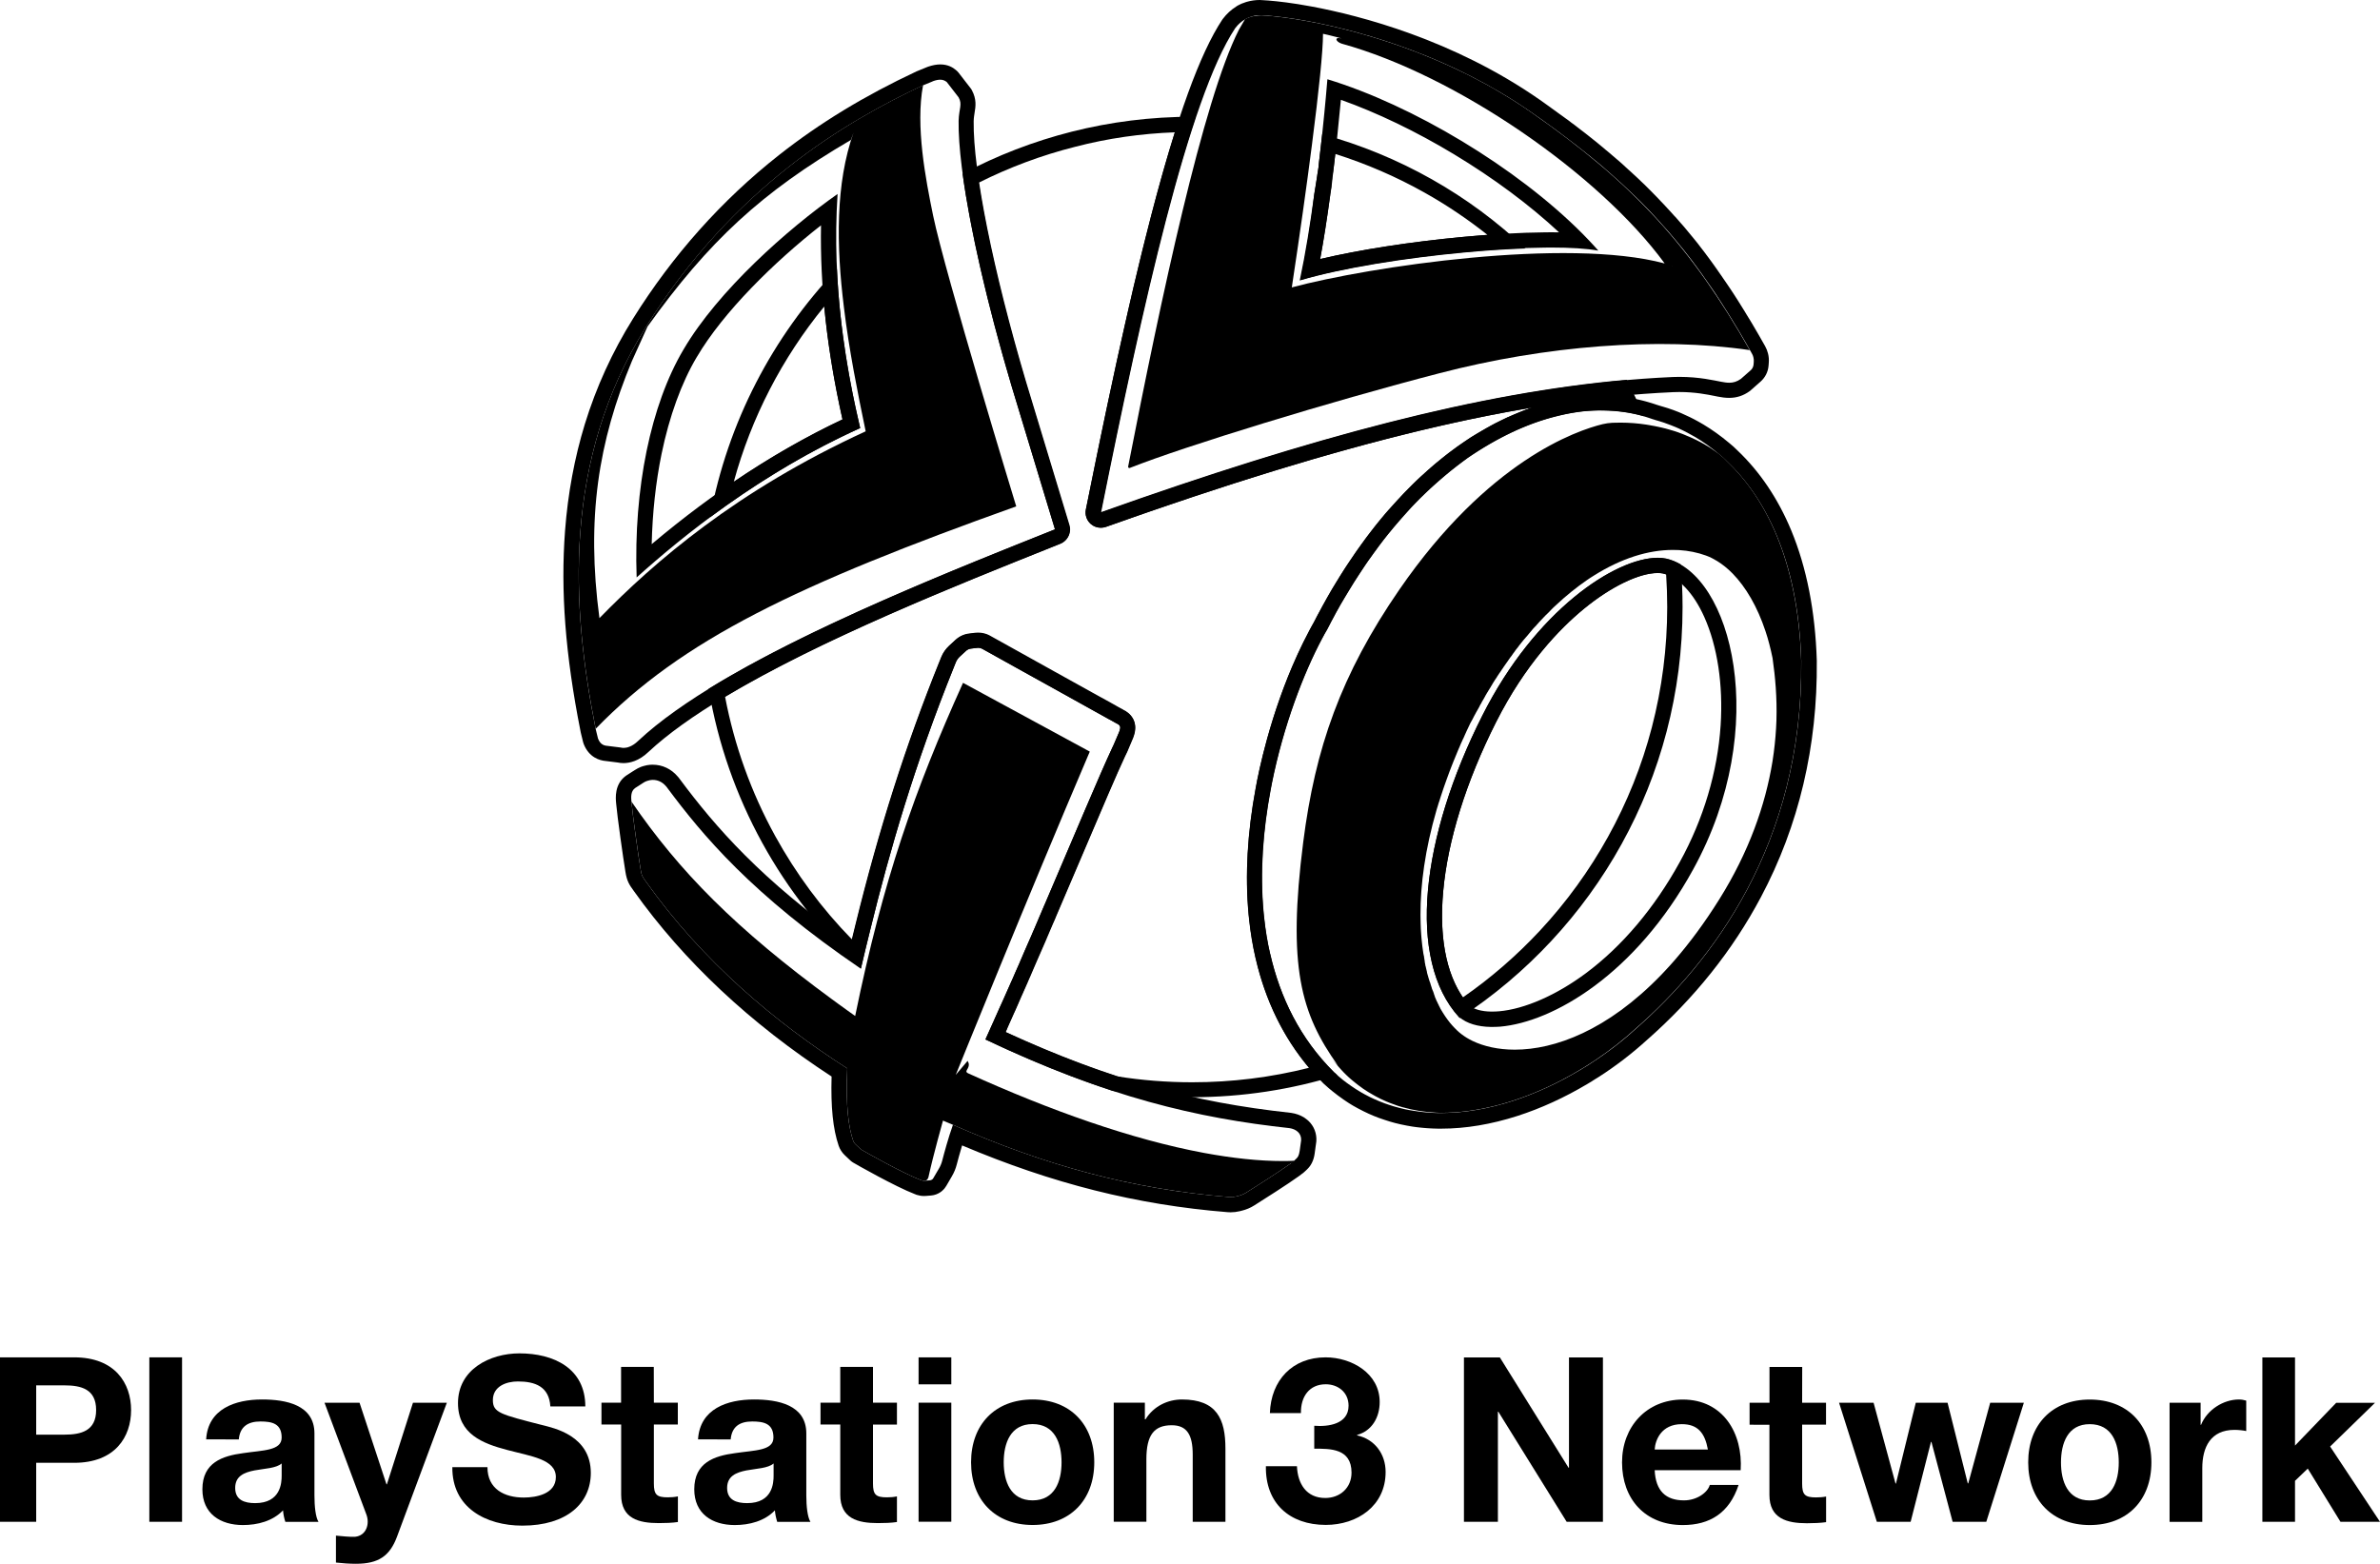 <?xml version="1.0" encoding="utf-8"?>
<!-- Generator: Adobe Illustrator 26.5.0, SVG Export Plug-In . SVG Version: 6.00 Build 0)  -->
<svg version="1.1" xmlns="http://www.w3.org/2000/svg" xmlns:xlink="http://www.w3.org/1999/xlink" x="0px" y="0px"
	 viewBox="0 0 3287.9 2160.4" style="enable-background:new 0 0 3287.9 2160.4;" xml:space="preserve">
<style type="text/css">
	.st0{fill:#FFFFFF;}
	.st1{fill-rule:evenodd;clip-rule:evenodd;}
	.st2{fill-rule:evenodd;clip-rule:evenodd;fill:#FFFFFF;}
</style>
<g id="Layer_1">
</g>
<g id="Layer_2">
	<g>
		<g>
			<path d="M1740.6,21.1c0.9,0,1.6,0,2.1,0c0,0,0,0,0,0c11.3,0.5,27.3,2.1,46.9,5.2c6,1,12.4,2,19,3.3
				c78.2,14.6,198.3,50.1,306.1,125c2.3,1.6,4.5,3.2,6.7,4.7c0.8,0.6,1.6,1.1,2.4,1.7c1.4,1,2.9,2,4.3,3c0.9,0.6,1.8,1.3,2.7,1.9
				c1.3,0.9,2.6,1.8,3.9,2.8c1,0.7,2,1.4,3,2.2c1.2,0.8,2.3,1.7,3.5,2.5c1,0.7,2,1.5,3,2.2c1.1,0.8,2.2,1.6,3.3,2.4
				c1.1,0.8,2.1,1.6,3.2,2.4c1,0.7,2,1.5,3,2.2c1.1,0.9,2.3,1.7,3.4,2.6c0.9,0.7,1.8,1.4,2.8,2.1c1.1,0.9,2.2,1.7,3.4,2.5
				c0.9,0.7,1.8,1.4,2.7,2.1c1.1,0.9,2.2,1.7,3.4,2.6c0.9,0.7,1.8,1.3,2.6,2c1.1,0.9,2.2,1.7,3.4,2.6c0.9,0.7,1.7,1.3,2.6,2
				c1.1,0.9,2.3,1.8,3.4,2.7c0.8,0.6,1.6,1.3,2.4,1.9c1.2,0.9,2.3,1.8,3.5,2.7c0.8,0.6,1.5,1.2,2.3,1.8c1.1,0.9,2.3,1.8,3.4,2.8
				c0.8,0.6,1.5,1.2,2.3,1.8c1.1,0.9,2.3,1.9,3.4,2.8c0.7,0.6,1.5,1.2,2.2,1.8c1.2,1,2.3,1.9,3.5,2.9c0.7,0.6,1.4,1.1,2.1,1.7
				c1.2,1,2.3,1.9,3.5,2.9c0.7,0.6,1.3,1.1,2,1.7c1.2,1,2.3,1.9,3.4,2.9c0.6,0.6,1.3,1.1,1.9,1.7c1.1,1,2.3,2,3.4,3
				c0.6,0.5,1.2,1.1,1.9,1.6c1.1,1,2.3,2,3.4,3c0.6,0.5,1.2,1.1,1.8,1.6c1.2,1,2.3,2,3.4,3.1c0.6,0.5,1.1,1,1.7,1.5
				c1.2,1,2.3,2.1,3.4,3.1c0.6,0.5,1.1,1,1.7,1.5c1.1,1,2.3,2.1,3.4,3.1c0.5,0.5,1.1,1,1.6,1.5c1.1,1.1,2.3,2.1,3.4,3.2
				c0.5,0.5,1.1,1,1.6,1.5c1.1,1.1,2.3,2.1,3.4,3.2c0.5,0.5,1,0.9,1.5,1.4c1.1,1.1,2.3,2.2,3.4,3.3c0.5,0.5,1,0.9,1.5,1.4
				c1.1,1.1,2.2,2.2,3.4,3.3c0.5,0.5,1,0.9,1.4,1.4c1.1,1.1,2.2,2.2,3.4,3.3c0.5,0.5,0.9,0.9,1.4,1.4c1.1,1.1,2.2,2.3,3.3,3.4
				c0.4,0.4,0.9,0.9,1.3,1.3c1.1,1.1,2.2,2.3,3.3,3.4c0.4,0.4,0.9,0.9,1.3,1.3c1.1,1.2,2.2,2.3,3.3,3.5c0.4,0.4,0.8,0.9,1.2,1.3
				c1.1,1.2,2.2,2.4,3.3,3.5c0.4,0.4,0.8,0.8,1.2,1.3c1.1,1.2,2.2,2.4,3.3,3.6c0.4,0.4,0.8,0.8,1.2,1.3c1.1,1.2,2.2,2.4,3.3,3.6
				c0.4,0.4,0.8,0.8,1.1,1.3c1.1,1.2,2.2,2.4,3.3,3.7c0.4,0.4,0.7,0.8,1.1,1.2c1.1,1.2,2.2,2.5,3.3,3.7c0.4,0.4,0.7,0.8,1.1,1.2
				c1.1,1.3,2.2,2.5,3.3,3.8c0.3,0.4,0.7,0.8,1,1.2c1.1,1.3,2.2,2.6,3.3,3.9c0.3,0.4,0.6,0.8,1,1.2c1.1,1.3,2.2,2.6,3.3,3.9
				c0.3,0.4,0.6,0.8,0.9,1.1c1.1,1.3,2.2,2.7,3.3,4c0.3,0.4,0.6,0.7,0.9,1.1c1.1,1.3,2.2,2.7,3.3,4c0.3,0.4,0.6,0.7,0.9,1.1
				c1.1,1.4,2.2,2.7,3.3,4.1c0.3,0.4,0.6,0.7,0.8,1.1c1.1,1.4,2.2,2.8,3.3,4.2c0.3,0.3,0.5,0.7,0.8,1c1.1,1.4,2.2,2.8,3.3,4.3
				c0.3,0.3,0.5,0.7,0.8,1c1.1,1.4,2.2,2.9,3.3,4.4c0.2,0.3,0.5,0.6,0.7,1c1.1,1.5,2.2,2.9,3.3,4.4c0.2,0.3,0.5,0.6,0.7,1
				c1.1,1.5,2.2,3,3.3,4.5c0.2,0.3,0.4,0.6,0.7,0.9c1.1,1.5,2.2,3.1,3.3,4.6c0.2,0.3,0.4,0.6,0.6,0.9c1.1,1.6,2.2,3.1,3.3,4.7
				c0.2,0.3,0.4,0.6,0.6,0.8c1.1,1.6,2.2,3.2,3.3,4.8c0.2,0.3,0.4,0.5,0.6,0.8c1.1,1.6,2.2,3.3,3.4,4.9c0.2,0.2,0.3,0.5,0.5,0.7
				c1.1,1.7,2.3,3.3,3.4,5c0.2,0.2,0.3,0.5,0.5,0.7c1.1,1.7,2.3,3.4,3.4,5.1c0.1,0.2,0.3,0.4,0.4,0.7c1.1,1.7,2.3,3.5,3.4,5.2
				c0.1,0.2,0.3,0.4,0.4,0.6c1.2,1.8,2.3,3.6,3.5,5.4c0.1,0.2,0.2,0.3,0.3,0.5c1.2,1.8,2.3,3.7,3.5,5.5c0.1,0.2,0.2,0.3,0.3,0.5
				c1.2,1.9,2.4,3.8,3.6,5.6c0.1,0.1,0.2,0.3,0.2,0.4c1.2,1.9,2.4,3.9,3.6,5.8c0.1,0.1,0.1,0.2,0.2,0.3c1.2,2,2.4,4,3.6,5.9
				c0,0.1,0.1,0.2,0.1,0.2c1.2,2,2.5,4.1,3.7,6.1c0,0,0.1,0.1,0.1,0.1c1.3,2.1,2.5,4.2,3.8,6.3c0,0,0,0,0,0c6,10.1,12,20.5,18,31.3
				c0.9,1.5,1.5,3.2,1.9,4.9c0.5,2.1,0.7,4.2,0.5,6.3l-0.3,3.8c-0.3,3-1.7,5.8-4,7.8l-13.5,11.9c-5.5,3.9-10.6,5.3-16,5.3
				c-3.6,0-7.3-0.6-11.5-1.4c-9.4-1.7-29.6-6.7-57.6-6.7c-3,0-6.1,0.1-9.2,0.2c-218.1,9.8-464.2,71.4-789.6,187.3
				c57.6-286.8,121.1-572.3,185.3-669.2c4.4-5.8,9.1-9.7,13.7-12.3c0,0,0.1-0.1,0.1-0.1c0.2-0.1,0.3-0.2,0.5-0.2
				c0.4-0.2,0.8-0.5,1.2-0.7c0.3-0.1,0.6-0.3,0.9-0.4c0.2-0.1,0.4-0.2,0.6-0.3c0.3-0.1,0.6-0.3,0.9-0.4c0.2-0.1,0.4-0.2,0.6-0.2
				c0.3-0.1,0.6-0.3,1-0.4c0.4-0.2,0.9-0.3,1.3-0.5c0.1,0,0.3-0.1,0.4-0.1c0.5-0.1,0.9-0.3,1.4-0.4c0,0,0,0,0.1,0
				C1733.6,21.2,1737.9,21.1,1740.6,21.1 M1796.6,386.9L1796.6,386.9c57.8-17.2,145.3-31.1,226.8-38.6c39.5-3.7,77.6-5.9,110.2-6.2
				c3.1,0,6.1-0.1,9.1-0.1c26.9,0,49.5,1.4,65.4,4.3c-4.1-4.6-8.3-9.3-12.7-13.9c-3-3.1-6-6.3-9.1-9.4
				c-91.6-92.2-235.4-177.9-352.5-213.5v0c0,0,0,0,0,0c0,0,0,0.3-0.1,0.7c-0.4,4.9-2.8,34.5-7.2,75.7c-0.6,5.5-1.3,11.2-1.9,17.1
				c-0.9,8-1.9,16.4-2.9,25c0,0.1,0,0.2,0,0.4c0,0.1-0.1,0.4-0.1,0.6c0,0.1-0.1,0.4-0.1,0.6c0,0,0,0.1,0,0.1c0,0,0,0.1,0,0.2
				c0,0.1,0,0.1,0,0.2c0,0,0,0.1,0,0.1c0,0.1,0,0.1,0,0.2c0,0.1,0,0.2,0,0.2c0,0.1,0,0.2,0,0.2v0.1c-0.1,0.1-0.1,0.4-0.1,0.6
				c-0.1,0.1-0.1,0.4-0.1,0.6c-0.1,0.2-0.1,0.4-0.1,0.6v0.1c-0.1,0.1-0.1,0.4-0.1,0.6c-0.1,0.2-0.1,0.5-0.1,0.7
				c-0.1,0.1-0.1,0.4-0.1,0.6c-0.1,0.2-0.1,0.4-0.1,0.6c-0.1,0.1-0.1,0.4-0.1,0.5c0,0,0,0,0,0.1c-0.1,0.2-0.1,0.4-0.1,0.6
				c-0.1,0.1-0.1,0.4-0.1,0.6c0,0.1,0,0.1,0,0.1c-0.1,0.2-0.1,0.4-0.1,0.6c0,0.2,0,0.4-0.1,0.6c0,0.1,0,0.4-0.1,0.6
				c0,0.1,0,0.4-0.1,0.5c0,0.1,0,0.1,0,0.1c0,0.1,0,0.4-0.1,0.6c0,0.2,0,0.3-0.1,0.5c-0.1,1-0.3,2.1-0.4,3.1c0,0,0,0,0,0
				c0,0,0,0,0,0c0,0.1,0,0.3-0.1,0.4c0,0,0,0.1,0,0.1c0,0.2-0.1,0.4-0.1,0.6c0,0.2-0.1,0.4-0.1,0.6c0,0.2-0.1,0.4-0.1,0.8
				c-0.1,0.1-0.1,0.4-0.1,0.5v0.1c-0.1,0.1-0.1,0.4-0.1,0.6c-0.1,0.2-0.1,0.4-0.1,0.6c-0.1,0.2-0.1,0.4-0.1,0.6
				c-0.1,0.2-0.1,0.4-0.1,0.6c-0.1,0.2-0.1,0.4-0.1,0.6c0,0.2,0,0.4-0.1,0.6v0.1c0,0.2,0,0.4-0.1,0.6c0,0.1,0,0.3-0.1,0.5
				c0,0.2,0,0.4-0.1,0.7c0,0.1-0.1,0.4-0.1,0.6c0,0.2-0.1,0.4-0.1,0.6c0,0.2-0.1,0.4-0.1,0.6c0,0.1-0.1,0.4-0.1,0.5
				c0,0.2-0.1,0.4-0.1,0.6c0,0,0,0,0,0.1c-0.1,0.1-0.1,0.4-0.1,0.5c-0.1,0.3-0.1,0.5-0.1,0.7c-0.1,0.2-0.1,0.4-0.1,0.6
				c0,0.1,0,0.3,0,0.5c-0.1,0.1-0.1,0.4-0.1,0.6l-0.1,0.1c0,0.2,0,0.4-0.1,0.6c0,0.2,0,0.4-0.1,0.6c0,0.2,0,0.4-0.1,0.6
				c0,0.2-0.1,0.4-0.1,0.6c0,0.2-0.1,0.4-0.1,0.6v0.1c0,0.3-0.1,0.5-0.1,0.6c-0.1,0.2-0.1,0.4-0.1,0.6c-0.1,0.1-0.1,0.4-0.1,0.5
				c0,0.1,0,0.1,0,0.1c-0.1,0.1-0.1,0.4-0.1,0.6c0,0,0,0-0.1,0c0,0,0,0.1,0,0.1c0,0.2,0,0.3,0,0.5c0,0.2,0,0.4-0.1,0.6
				c0,0.2,0,0.4-0.1,0.6c0,0.2-0.1,0.4-0.1,0.6c0,0.2-0.1,0.4-0.1,0.6c0,0.1-0.1,0.4-0.1,0.5c0,0.3-0.1,0.4-0.1,0.6c0,0,0,0,0,0.1
				C1811.2,307.3,1804.5,349.3,1796.6,386.9 M1740.6,0c-6.3,0-12.1,0.8-17.7,2.4c0,0-0.1,0-0.1,0c-0.6,0.2-1.3,0.4-1.9,0.6
				c-0.2,0.1-0.4,0.1-0.6,0.2c-0.7,0.2-1.4,0.5-2.1,0.8c-0.4,0.2-0.9,0.4-1.4,0.5l-0.1,0l-0.1,0c-0.3,0.1-0.5,0.2-0.8,0.3
				c-0.5,0.2-1,0.4-1.5,0.7c-0.3,0.1-0.7,0.3-1,0.5c0,0-0.1,0-0.1,0c-0.4,0.2-0.8,0.4-1.2,0.6c-0.2,0.1-0.5,0.2-0.7,0.4
				c-1.2,0.5-2.3,1.1-3.3,1.9c-0.1,0.1-0.3,0.2-0.4,0.3c-6.9,4.3-13,9.9-18.3,16.9c-0.3,0.4-0.5,0.7-0.8,1.1
				c-30.7,46.3-62.7,134.5-97.9,269.7c-33.7,129.2-66,285.4-90.5,407c-1.5,7.4,1.1,15.1,6.9,20.1c3.9,3.4,8.8,5.1,13.8,5.1
				c2.4,0,4.8-0.4,7.1-1.2c167.1-59.5,308.7-102.9,432.9-132.8c129.3-31.1,244-48.5,350.5-53.3c2.8-0.1,5.6-0.2,8.4-0.2
				c21.9,0,38.7,3.4,48.7,5.4c1.9,0.4,3.6,0.7,5,1c4.7,0.9,9.9,1.7,15.4,1.7c10.3,0,19.6-3,28.2-9.2c0.6-0.4,1.2-0.9,1.7-1.4
				l13.5-11.9c6.3-5.6,10.3-13.3,11-21.8l0.3-3.8c0.4-4.4,0.1-8.8-1-13.1c-0.9-3.6-2.2-7-4-10.2c-6.1-10.8-12.2-21.5-18.3-31.7
				c0,0,0,0,0,0l0,0c0,0,0,0,0,0c-1.3-2.1-2.5-4.2-3.8-6.3c0,0-0.1-0.1-0.1-0.1c-1.3-2.1-2.5-4.2-3.8-6.2c0,0,0,0,0-0.1l-0.1-0.1
				c-1.3-2.1-2.5-4.1-3.7-6.1l-0.2-0.3c-1.2-2-2.5-4-3.7-5.9l-0.1-0.2l-0.1-0.2c-1.2-1.9-2.4-3.8-3.6-5.7l-0.1-0.2l-0.2-0.3
				c-1.2-1.9-2.4-3.8-3.6-5.6l-0.2-0.4l-0.1-0.1c-1.2-1.9-2.4-3.7-3.6-5.5l-0.4-0.6c-1.2-1.8-2.3-3.5-3.5-5.3l-0.1-0.1l-0.4-0.6
				c-1.1-1.7-2.3-3.4-3.5-5.2l-0.2-0.2l-0.3-0.5c-1.2-1.7-2.3-3.4-3.5-5.1l-0.3-0.4l-0.2-0.3c-1.1-1.7-2.3-3.3-3.4-5l-0.3-0.4
				l-0.3-0.4c-1.1-1.7-2.3-3.3-3.4-4.9l-0.6-0.9c-1.1-1.6-2.3-3.2-3.4-4.8l-0.6-0.8l0-0.1c-1.1-1.6-2.3-3.1-3.4-4.7l-0.7-1
				c-1.1-1.5-2.2-3.1-3.4-4.6l-0.1-0.2l-0.6-0.8c-1.1-1.5-2.2-3-3.4-4.5l-0.7-1c-1.1-1.5-2.2-3-3.4-4.5l-0.6-0.8l-0.2-0.2
				c-1.1-1.5-2.2-2.9-3.4-4.4l-0.8-1.1c-1.1-1.4-2.2-2.9-3.3-4.3l-0.6-0.7l-0.3-0.4c-1.1-1.4-2.2-2.8-3.4-4.2l-0.9-1.1
				c-1.1-1.4-2.2-2.8-3.4-4.1l-0.9-1.1c-1.1-1.4-2.2-2.7-3.4-4.1l-0.9-1.1c-1.2-1.4-2.3-2.7-3.4-4.1l-1-1.2
				c-1.1-1.3-2.2-2.6-3.4-3.9l-0.9-1l-0.2-0.2c-1.1-1.3-2.2-2.6-3.4-3.9l-1-1.2l-0.1-0.1c-1.1-1.3-2.2-2.5-3.4-3.8l-0.8-0.8
				l-0.4-0.4c-1.1-1.3-2.2-2.5-3.4-3.8l-1.1-1.2l-0.1-0.1c-1.1-1.2-2.2-2.5-3.4-3.7l-0.8-0.9l-0.4-0.4c-1.1-1.2-2.3-2.5-3.4-3.7
				l-0.7-0.8l-0.5-0.5c-1.2-1.2-2.3-2.4-3.4-3.6l-0.9-0.9l-0.4-0.4c-1.1-1.2-2.3-2.4-3.4-3.6l-0.9-1l-0.4-0.4
				c-1.1-1.2-2.3-2.3-3.4-3.5l-1.1-1.1l-0.3-0.3c-1.1-1.1-2.3-2.3-3.4-3.5l-1-1l-0.4-0.4c-1.1-1.1-2.3-2.3-3.4-3.4l-1-1l-0.5-0.5
				c-1.2-1.1-2.3-2.3-3.4-3.4l-1.1-1l-0.4-0.4c-1.2-1.1-2.3-2.2-3.5-3.3l-0.9-0.9l-0.6-0.6c-1.2-1.1-2.3-2.2-3.5-3.3l-1.1-1
				l-0.5-0.5c-1.2-1.1-2.3-2.2-3.5-3.2l-1-0.9l-0.6-0.6c-1.2-1.1-2.3-2.1-3.5-3.2l-1.1-1l-0.6-0.5c-1.2-1.1-2.4-2.1-3.5-3.2
				l-1.2-1.1l-0.5-0.5l-0.2-0.2c-1.1-1-2.2-2-3.3-3l-1.2-1.1l-0.6-0.5l-0.1-0.1c-1.1-1-2.3-2-3.4-3l-1.2-1l-0.7-0.6l-0.3-0.2
				c-1.1-0.9-2.2-1.9-3.2-2.8l-1.3-1.1l-0.7-0.6l-0.4-0.3c-1-0.9-2.1-1.8-3.1-2.7c-0.4-0.3-0.8-0.7-1.3-1.1l-0.7-0.6l-0.6-0.5
				c-1-0.8-2-1.7-3-2.5c-0.4-0.4-0.9-0.8-1.4-1.1l-0.7-0.6l-0.3-0.3c-1.1-0.9-2.1-1.8-3.2-2.7c-0.5-0.4-1-0.8-1.5-1.2l-0.7-0.6
				l-0.6-0.5c-1-0.8-1.9-1.6-2.9-2.4c-0.5-0.4-1-0.8-1.6-1.3l-0.7-0.6l-0.6-0.5c-1-0.8-1.9-1.5-2.9-2.3l-1.4-1.1l-0.9-0.7l-0.7-0.6
				c-0.9-0.7-1.9-1.5-2.8-2.2l-1.5-1.2l-0.9-0.7l-0.6-0.5c-0.9-0.7-1.9-1.5-2.8-2.2c-0.6-0.5-1.2-0.9-1.8-1.4l-0.8-0.6l-0.9-0.7
				c-0.8-0.6-1.7-1.3-2.5-1.9c-0.6-0.5-1.3-1-2-1.5l-0.7-0.6l-0.8-0.6c-0.9-0.7-1.7-1.3-2.6-2c-0.6-0.5-1.3-1-1.9-1.5l-0.8-0.6
				l-0.9-0.7c-0.8-0.6-1.7-1.3-2.6-1.9l-1.8-1.3l-1-0.8l-1-0.8c-0.8-0.6-1.6-1.2-2.4-1.8c-0.7-0.5-1.4-1-2.1-1.5l-1-0.7l-1.1-0.8
				c-0.7-0.5-1.5-1.1-2.2-1.6c-0.7-0.5-1.5-1.1-2.2-1.6l-1.1-0.8l-1-0.7c-0.7-0.5-1.4-1-2.1-1.5c-0.8-0.6-1.7-1.2-2.6-1.9l-0.9-0.7
				l-1.1-0.8c-0.6-0.5-1.3-0.9-2-1.4c-1.1-0.8-2.2-1.5-3.2-2.3l-0.7-0.5l-0.9-0.7c-0.6-0.4-1.2-0.9-1.8-1.3
				c-1.3-0.9-2.5-1.8-3.8-2.7l-0.5-0.4l-0.9-0.6l-1.5-1.1c-2.3-1.6-4.5-3.2-6.8-4.8c-119.3-83-248.1-116.1-314.2-128.5
				c-6.6-1.2-13.2-2.4-19.6-3.4c-23.5-3.7-39.7-5-49.2-5.5c-0.3,0-0.7,0-1,0l-0.6,0C1741.7,0,1741.2,0,1740.6,0L1740.6,0z
				 M1842.6,230.4c1-8.3,2-16.7,2.9-25c0.7-5.9,1.3-11.6,1.9-17.1c0,0,0-0.1,0-0.1c2.1-19.9,3.8-37.2,5-50.3
				c49.4,17.5,104,43.7,156.2,75.2c54.9,33.1,104.6,70.1,145.2,107.9c-3.6-0.1-7.3-0.1-11.2-0.1c-3,0-6.2,0-9.3,0.1
				c-32.6,0.3-71.3,2.5-112,6.3c-73,6.8-144,17.9-197.6,30.6c4.9-26.5,9.5-55.8,13.8-87.6c0-0.3,0.1-0.6,0.1-0.9
				c0-0.3,0.1-0.5,0.1-0.8c0-0.1,0-0.2,0-0.3c0.1-0.3,0.1-0.5,0.1-0.8c0.1-0.7,0.2-1.3,0.3-2c0-0.2,0-0.3,0.1-0.5
				c0-0.3,0.1-0.6,0.1-0.9c0.1-0.4,0.1-0.8,0.1-1.3c0.1-0.4,0.1-0.8,0.2-1.1c0-0.2,0-0.3,0.1-0.5c0.1-0.5,0.1-0.9,0.2-1.4
				c0-0.1,0-0.2,0-0.4c0.1-0.5,0.1-1,0.2-1.5c0.1-0.4,0.1-0.8,0.1-1.2c0-0.3,0.1-0.6,0.1-1c0-0.1,0-0.2,0-0.3c0-0.2,0-0.4,0.1-0.6
				c0.1-0.5,0.1-0.9,0.2-1.3c0-0.3,0.1-0.6,0.1-0.8c0-0.1,0-0.2,0-0.3c0.1-0.5,0.2-1.1,0.2-1.6c0-0.1,0-0.2,0-0.3
				c0-0.3,0.1-0.5,0.1-0.8c0-0.1,0-0.2,0-0.3c0-0.3,0.1-0.5,0.1-0.8c0-0.3,0.1-0.5,0.1-0.8c0-0.1,0-0.3,0.1-0.5c0-0.1,0-0.2,0-0.3
				c0-0.3,0.1-0.6,0.1-0.9c0-0.1,0-0.2,0-0.2l0.2-1.9c0.1-0.4,0.1-0.8,0.2-1.3c0.1-0.4,0.1-0.9,0.2-1.3c0-0.2,0.1-0.5,0.1-0.7
				c0,0,0-0.1,0-0.1c0.1-0.6,0.2-1.2,0.2-1.8c0-0.2,0.1-0.4,0.1-0.7c0-0.2,0-0.4,0.1-0.5c0-0.1,0-0.2,0-0.3c0-0.3,0.1-0.5,0.1-0.8
				c0-0.3,0.1-0.5,0.1-0.8c0-0.2,0-0.4,0.1-0.5c0-0.2,0.1-0.4,0.1-0.7c0-0.1,0-0.2,0-0.3c0-0.3,0.1-0.5,0.1-0.8
				c0-0.3,0.1-0.5,0.1-0.8c0.1-0.4,0.1-0.8,0.1-1.2c0-0.1,0-0.2,0-0.3C1842.5,231,1842.5,230.7,1842.6,230.4L1842.6,230.4z"/>
		</g>
		<g>
			<path d="M2212.5,567.2c1,0,2,0,3,0c1.2,0,2.3,0,3.5,0.1c1.1,0,2.2,0.1,3.3,0.1c1.2,0,2.3,0.1,3.5,0.2c1.1,0.1,2.2,0.1,3.3,0.2
				c1.1,0.1,2.3,0.2,3.4,0.3c1.1,0.1,2.2,0.2,3.3,0.3c1.1,0.1,2.3,0.2,3.4,0.4c1.1,0.1,2.2,0.3,3.2,0.4c1.1,0.2,2.2,0.3,3.4,0.5
				c1.1,0.2,2.1,0.3,3.2,0.5c1.1,0.2,2.2,0.4,3.3,0.6c1.1,0.2,2.1,0.4,3.1,0.6c1.1,0.2,2.2,0.5,3.3,0.7c1,0.2,2.1,0.5,3.1,0.7
				c1.1,0.3,2.2,0.5,3.2,0.8c1,0.3,2,0.5,3.1,0.8c1.1,0.3,2.1,0.6,3.2,0.9c1,0.3,2,0.6,3,0.9c1,0.3,2.1,0.7,3.1,1c1,0.3,2,0.7,3,1
				c0.5,0.2,1,0.3,1.4,0.5c2.2,0.8,4.4,1.5,6.7,2.1c0,0,0.1,0,0.1,0c1.5,0.4,2.9,0.8,4.4,1.3c0.4,0.1,0.8,0.3,1.2,0.4
				c1.2,0.4,2.3,0.7,3.5,1.1c0.4,0.1,0.8,0.3,1.2,0.4c3.1,1.1,6.3,2.2,9.5,3.5c0.3,0.1,0.6,0.3,1,0.4c1.4,0.6,2.8,1.1,4.2,1.7
				c0.3,0.1,0.5,0.2,0.8,0.3c3.4,1.4,6.8,3,10.3,4.7c0.2,0.1,0.4,0.2,0.6,0.3c1.7,0.8,3.4,1.7,5.1,2.6c0,0,0.1,0,0.1,0
				c3.6,1.9,7.3,3.9,11,6.1c0.1,0,0.1,0.1,0.2,0.1c11.1,6.6,22.4,14.6,33.4,24c0,0,0,0,0,0c3.9,3.1,7.1,6,9.5,8.5
				c52.9,49.8,99.4,135.5,103.8,276.5c2.6,255.4-125.7,418.4-228,508.2c-18.5,17-40,33.6-63.4,48.6c-0.3,0.2-0.6,0.4-0.9,0.6
				c-1,0.6-2,1.3-2.9,1.9c-1.3,0.9-2.7,1.7-4.1,2.5c-0.3,0.2-0.7,0.4-1,0.6c-1.9,1.1-3.7,2.3-5.6,3.4c-0.2,0.1-0.3,0.2-0.5,0.3
				c-57.7,34.4-125.5,58.9-191,58.9c-0.5,0-1,0-1.5,0c0,0,0,0,0,0c0,0,0,0,0,0c0,0,0,0,0,0c-1,0-2.1,0-3.1,0c-1,0-2,0-3-0.1
				c-1,0-2.1-0.1-3.1-0.1c-1.2-0.1-2.5-0.1-3.7-0.2c-1.4-0.1-2.9-0.2-4.3-0.3c-1.1-0.1-2.2-0.2-3.3-0.3c-1-0.1-2-0.2-3-0.3
				c-1.2-0.1-2.4-0.3-3.5-0.4c-1.3-0.1-2.5-0.3-3.8-0.5c-1.3-0.2-2.7-0.4-4-0.6c-0.9-0.1-1.8-0.3-2.8-0.4c-1.2-0.2-2.4-0.4-3.6-0.6
				c-0.8-0.1-1.6-0.3-2.4-0.4c-1.8-0.3-3.6-0.7-5.4-1.1c-0.8-0.2-1.6-0.4-2.5-0.6c-1.2-0.3-2.5-0.6-3.7-0.9
				c-0.8-0.2-1.5-0.4-2.3-0.6c-1.8-0.5-3.6-1-5.5-1.5c-0.7-0.2-1.4-0.4-2.1-0.6c-1.3-0.4-2.7-0.8-4-1.3c-0.7-0.2-1.4-0.5-2.2-0.7
				c-1.8-0.6-3.7-1.3-5.5-1.9c-0.5-0.2-1-0.4-1.5-0.6c-1.5-0.6-3-1.1-4.4-1.7c-0.7-0.3-1.3-0.5-2-0.8c-1.7-0.7-3.3-1.4-5-2.2
				c-0.3-0.1-0.7-0.3-1-0.4c-1.8-0.8-3.6-1.7-5.4-2.5c-0.6-0.3-1.2-0.6-1.8-0.9c-1.5-0.8-3.1-1.6-4.6-2.4c-0.4-0.2-0.8-0.4-1.2-0.6
				c-1.8-1-3.7-2-5.5-3.1c-0.5-0.3-1-0.6-1.5-0.9c-1.5-0.9-3-1.8-4.4-2.7c-0.4-0.3-0.9-0.6-1.3-0.8c-1.8-1.2-3.6-2.4-5.4-3.6
				c-0.4-0.3-0.8-0.6-1.2-0.8c-1.5-1-3-2.1-4.5-3.2c-0.5-0.3-0.9-0.7-1.4-1c-1.8-1.3-3.6-2.7-5.4-4.1c-0.2-0.2-0.5-0.4-0.7-0.6
				c-1.6-1.3-3.1-2.5-4.7-3.9c-0.5-0.4-0.9-0.8-1.4-1.2c-1.8-1.5-3.5-3.1-5.3-4.7c-47.1-46.7-74.5-103.5-88.3-163.8
				c0,0.1,0,0.2,0,0.3c-3.8-16.3-6.5-33-8.3-49.9c-0.1-0.6-0.1-1.2-0.2-1.8c-0.2-1.6-0.3-3.2-0.5-4.9c-5.4-56.8-0.7-114.9,9.5-169.4
				c0.6-3.1,1.2-6.3,1.8-9.4c0,0,0-0.1,0-0.1c16.2-80.9,44.3-153,69.1-199.7c0.2-0.4,0.5-0.9,0.7-1.3c0.4-0.7,0.8-1.5,1.2-2.2
				c0.6-1.1,1.2-2.1,1.7-3.2c0.3-0.5,0.5-0.9,0.8-1.4c0.4-0.6,0.7-1.3,1.1-1.9c0.6-1.1,1.2-2.1,1.8-3.1c1.2-2.3,2.4-4.6,3.6-6.9
				c0.8-1.6,1.6-3.1,2.4-4.7c1.1-2.1,2.2-4.1,3.3-6.1c0.9-1.8,1.9-3.5,2.8-5.3c1.1-1.9,2.1-3.8,3.2-5.7c1-1.8,2-3.6,3-5.4
				c1-1.8,2.1-3.6,3.2-5.4c1.1-1.8,2.1-3.7,3.2-5.4c1.1-1.8,2.1-3.6,3.2-5.3c1.1-1.8,2.1-3.6,3.2-5.3c1.1-1.8,2.2-3.5,3.2-5.2
				c1.1-1.7,2.2-3.5,3.2-5.2c1.1-1.7,2.2-3.4,3.3-5.1c1.1-1.7,2.2-3.4,3.3-5.1c1.1-1.7,2.2-3.3,3.3-5c1.1-1.7,2.2-3.4,3.3-5
				c1.1-1.6,2.2-3.2,3.3-4.9c1.1-1.6,2.2-3.3,3.4-4.9c1.1-1.6,2.2-3.1,3.4-4.7c1.1-1.6,2.3-3.2,3.4-4.8c1.1-1.6,2.3-3.1,3.4-4.6
				c1.1-1.6,2.3-3.1,3.4-4.7c1.1-1.5,2.3-3,3.4-4.5c1.2-1.5,2.3-3.1,3.5-4.6c1.1-1.5,2.3-2.9,3.4-4.3c1.2-1.5,2.3-3,3.5-4.4
				c1.2-1.4,2.3-2.8,3.5-4.2c1.2-1.4,2.4-2.9,3.5-4.3c1.2-1.4,2.3-2.7,3.5-4.1c1.2-1.4,2.4-2.8,3.6-4.2c1.2-1.3,2.3-2.7,3.5-4
				c1.2-1.4,2.4-2.8,3.6-4.1c1.2-1.3,2.4-2.6,3.5-3.9c1.2-1.3,2.4-2.7,3.6-4c1.2-1.3,2.4-2.5,3.5-3.8c1.2-1.3,2.4-2.6,3.7-3.9
				c1.2-1.2,2.4-2.4,3.6-3.7c1.2-1.3,2.5-2.5,3.7-3.8c1.2-1.2,2.4-2.4,3.6-3.5c1.2-1.2,2.5-2.4,3.7-3.6c1.2-1.2,2.4-2.3,3.6-3.4
				c1.2-1.2,2.5-2.4,3.7-3.5c1.2-1.1,2.4-2.2,3.6-3.3c1.3-1.2,2.5-2.3,3.8-3.4c1.2-1.1,2.4-2.1,3.6-3.2c1.3-1.1,2.5-2.2,3.8-3.3
				c1.2-1,2.4-2.1,3.6-3.1c1.3-1.1,2.5-2.2,3.8-3.2c1.2-1,2.4-2,3.6-3c1.3-1,2.5-2.1,3.8-3.1c1.2-1,2.4-1.9,3.7-2.9
				c1.3-1,2.5-2,3.8-3c1.2-0.9,2.4-1.8,3.7-2.8c1.3-1,2.6-1.9,3.8-2.9c1.2-0.9,2.4-1.8,3.7-2.7c1.3-0.9,2.6-1.8,3.8-2.8
				c1.2-0.9,2.4-1.7,3.7-2.5c1.3-0.9,2.6-1.8,3.9-2.6c1.2-0.8,2.4-1.6,3.7-2.4c1.3-0.9,2.6-1.7,3.9-2.5c1.2-0.8,2.4-1.6,3.7-2.3
				c1.3-0.8,2.6-1.6,3.9-2.4c1.2-0.8,2.5-1.5,3.7-2.2c1.3-0.8,2.6-1.5,3.9-2.3c1.2-0.7,2.5-1.4,3.7-2.1c1.3-0.7,2.6-1.5,3.9-2.2
				c1.2-0.7,2.4-1.3,3.7-2c1.3-0.7,2.6-1.4,3.9-2.1c1.2-0.6,2.4-1.3,3.7-1.9c1.3-0.7,2.6-1.3,3.9-2c1.2-0.6,2.4-1.2,3.7-1.8
				c1.3-0.6,2.6-1.3,3.9-1.9c1.2-0.6,2.4-1.1,3.7-1.7c1.3-0.6,2.6-1.2,3.9-1.8c1.2-0.5,2.4-1.1,3.7-1.6c1.3-0.6,2.6-1.1,3.8-1.6
				c1.2-0.5,2.4-1,3.6-1.5c1.3-0.5,2.6-1,3.8-1.5c1.2-0.5,2.4-0.9,3.6-1.4c1.3-0.5,2.6-1,3.8-1.4c1.2-0.4,2.4-0.9,3.6-1.3
				c1.3-0.4,2.5-0.9,3.8-1.3c1.2-0.4,2.4-0.8,3.6-1.2c1.3-0.4,2.5-0.8,3.8-1.2c1.2-0.4,2.4-0.7,3.6-1.1c1.3-0.4,2.5-0.7,3.8-1.1
				c1.2-0.3,2.4-0.7,3.6-1c1.3-0.3,2.5-0.7,3.8-1c1.2-0.3,2.4-0.6,3.6-0.9c1.3-0.3,2.5-0.6,3.7-0.9c1.2-0.3,2.4-0.5,3.5-0.8
				c1.2-0.3,2.5-0.5,3.7-0.8c1.2-0.2,2.4-0.5,3.5-0.7c1.2-0.2,2.5-0.5,3.7-0.7c1.2-0.2,2.3-0.4,3.5-0.6c1.2-0.2,2.5-0.4,3.7-0.6
				c1.2-0.2,2.3-0.3,3.5-0.5c1.2-0.2,2.4-0.3,3.7-0.5c1.2-0.1,2.3-0.3,3.5-0.4c1.2-0.1,2.4-0.2,3.6-0.3c1.1-0.1,2.3-0.2,3.4-0.3
				c1.2-0.1,2.4-0.2,3.6-0.2c1.1-0.1,2.3-0.1,3.4-0.2c1.2-0.1,2.4-0.1,3.6-0.1c1.1,0,2.3-0.1,3.4-0.1c1.2,0,2.4,0,3.5,0
				C2212.3,567.2,2212.4,567.2,2212.5,567.2 M2018.1,1407.3c-1.2-1.2-1.8-1.8-1.8-1.8c10.1,8.5,25,13,43.3,13.3c0.6,0,1.2,0,1.8,0
				c1.6,0,3.2,0,4.9-0.1c0.1,0,0.2,0,0.3,0c0.8,0,1.6-0.1,2.4-0.1c1-0.1,1.9-0.1,2.9-0.2c0.2,0,0.4,0,0.6,0
				c73-6.4,186.9-72.2,266.5-217.1c108.9-197.6,52.6-408.8-37.3-429.4c-3.6-0.7-7.5-1.1-11.7-1.1c-58.2,0-168.9,72.4-242.2,218
				c-84.5,167.2-105.1,337-31.9,416.9C2016.6,1406.1,2017.3,1406.7,2018.1,1407.3 M2212.5,546.1h-0.3c-1.3,0-2.6,0-3.9,0
				c-1.2,0-2.4,0-3.7,0.1c-1.3,0-2.6,0.1-3.9,0.1c-1.2,0.1-2.5,0.1-3.7,0.2c-1.3,0.1-2.6,0.2-3.9,0.3c-1.2,0.1-2.5,0.2-3.7,0.3
				c-1.3,0.1-2.6,0.2-3.9,0.4c-1.2,0.1-2.5,0.3-3.7,0.4c-1.3,0.2-2.6,0.3-4,0.5c-1.3,0.2-2.5,0.3-3.8,0.5c-1.3,0.2-2.6,0.4-4,0.6
				c-1.3,0.2-2.5,0.4-3.8,0.6c-1.3,0.2-2.7,0.5-4,0.7c-1.3,0.2-2.5,0.5-3.8,0.7c-1.3,0.3-2.7,0.5-4,0.8c-1.3,0.3-2.5,0.5-3.8,0.8
				c-1.3,0.3-2.7,0.6-4,0.9c-1.3,0.3-2.6,0.6-3.8,0.9c-1.3,0.3-2.7,0.7-4,1.1c-1.3,0.3-2.6,0.7-3.8,1c-1.4,0.4-2.7,0.8-4.1,1.2
				c-1.3,0.4-2.6,0.8-3.8,1.2c-1.3,0.4-2.7,0.9-4.1,1.3c-1.3,0.4-2.6,0.8-3.8,1.3c-1.4,0.5-2.7,0.9-4.1,1.4
				c-1.3,0.4-2.6,0.9-3.8,1.4c-1.4,0.5-2.7,1-4.1,1.5l-0.2,0.1c-1.2,0.5-2.5,0.9-3.7,1.4c-1.3,0.5-2.6,1-3.9,1.6l-0.2,0.1l-0.3,0.1
				c-1.2,0.5-2.4,1-3.6,1.5c-1.3,0.6-2.7,1.2-4.1,1.7l-0.4,0.2c-1.2,0.5-2.3,1-3.5,1.5c-1.2,0.6-2.5,1.1-3.8,1.7l-0.3,0.1l-0.3,0.1
				c-1.2,0.5-2.4,1.1-3.6,1.7c-1.3,0.6-2.6,1.3-3.9,1.9l-0.2,0.1l-0.5,0.2c-1.1,0.5-2.2,1.1-3.4,1.7c-1.3,0.6-2.5,1.3-3.8,1.9
				l-0.3,0.2l-0.5,0.2c-1.1,0.6-2.3,1.2-3.4,1.8c-1.2,0.7-2.5,1.3-3.7,2l-0.4,0.2l-0.5,0.3c-1.1,0.6-2.2,1.2-3.4,1.9
				c-1.2,0.7-2.4,1.4-3.6,2l-0.4,0.3l-0.5,0.3c-1.1,0.7-2.3,1.3-3.4,2c-1.2,0.7-2.5,1.5-3.7,2.2l-0.4,0.2l-0.5,0.3
				c-1.1,0.7-2.2,1.3-3.4,2c-1.2,0.7-2.4,1.5-3.6,2.2l-0.5,0.3l-0.7,0.4c-1.1,0.7-2.1,1.3-3.2,2c-1.2,0.8-2.3,1.5-3.5,2.3l-0.5,0.4
				l-0.7,0.5c-1,0.7-2.1,1.4-3.1,2.1c-1.2,0.8-2.3,1.6-3.5,2.4l-0.5,0.4l-0.7,0.5c-1,0.7-2.1,1.4-3.1,2.2c-1.1,0.8-2.2,1.6-3.4,2.4
				l-0.6,0.5l-0.7,0.5c-1.1,0.8-2.1,1.5-3.2,2.3c-1.1,0.8-2.2,1.6-3.3,2.5l-0.7,0.5l-0.8,0.6c-1,0.8-2,1.5-3,2.3
				c-1.1,0.8-2.2,1.7-3.3,2.5l-0.7,0.6l-0.8,0.6c-1,0.8-2,1.6-3,2.4c-1.1,0.9-2.1,1.7-3.2,2.6l-0.8,0.6l-0.8,0.7c-1,0.8-2,1.6-3,2.4
				c-1.1,0.9-2.2,1.8-3.2,2.7l-0.7,0.6l-0.8,0.7c-1,0.8-1.9,1.6-2.9,2.5c-1.1,0.9-2.1,1.8-3.1,2.8l-0.8,0.7l-0.9,0.8
				c-1,0.8-1.9,1.7-2.9,2.6c-1,0.9-2.1,1.9-3.1,2.9l-0.8,0.7l-0.9,0.8c-1,0.9-1.9,1.7-2.9,2.6c-1,1-2,1.9-3.1,2.9l-0.8,0.8l-0.8,0.8
				c-1,0.9-1.9,1.8-2.9,2.8c-1,1-2,1.9-3,2.9l-0.9,0.9l-0.9,0.9c-0.9,0.9-1.9,1.9-2.8,2.8c-1,1-2,2-2.9,3l-0.9,0.9l-0.9,0.9
				c-0.9,1-1.9,1.9-2.8,2.9c-1,1-1.9,2-2.9,3.1l-0.9,1l-0.9,1c-0.9,1-1.8,1.9-2.7,2.9c-1,1-1.9,2.1-2.9,3.2l-0.9,1l-1,1.1
				c-0.9,1-1.8,2-2.7,3c-0.9,1-1.8,2.1-2.8,3.1l-1,1.1l-1,1.1c-0.9,1-1.8,2-2.7,3c-0.9,1.1-1.8,2.2-2.8,3.2l-0.9,1.1l-0.9,1.1
				c-0.9,1.1-1.8,2.1-2.7,3.2c-0.9,1.1-1.8,2.2-2.7,3.3l-0.9,1.2l-1,1.2c-0.9,1.1-1.7,2.1-2.6,3.2c-0.9,1.1-1.8,2.3-2.7,3.4l-1,1.2
				l-0.9,1.2c-0.9,1.1-1.7,2.2-2.6,3.3c-0.9,1.1-1.7,2.2-2.6,3.4l-1,1.3l-1,1.4c-0.8,1.1-1.7,2.2-2.5,3.3c-0.8,1.1-1.7,2.3-2.5,3.4
				l-1,1.4l-1,1.4c-0.8,1.1-1.7,2.2-2.5,3.4c-0.8,1.2-1.7,2.3-2.5,3.5l-1,1.4l-1,1.4c-0.8,1.1-1.6,2.3-2.4,3.4
				c-0.8,1.2-1.6,2.4-2.4,3.5l-1,1.5l-1,1.5c-0.8,1.2-1.6,2.3-2.4,3.5c-0.8,1.2-1.6,2.4-2.5,3.7l-1,1.5l-1,1.5
				c-0.8,1.2-1.6,2.4-2.4,3.6c-0.8,1.2-1.6,2.5-2.4,3.7l-1,1.5l-1,1.6c-0.8,1.2-1.5,2.4-2.3,3.6c-0.8,1.2-1.5,2.5-2.3,3.7l-1,1.6
				l-1,1.7c-0.8,1.2-1.5,2.4-2.3,3.7c-0.8,1.3-1.5,2.5-2.3,3.8l-1,1.6l-1,1.6c-0.8,1.3-1.5,2.6-2.3,3.9c-0.7,1.3-1.5,2.5-2.2,3.8
				l-1,1.8l-1,1.7c-0.8,1.3-1.5,2.6-2.3,3.9c-0.7,1.2-1.4,2.5-2.1,3.8l-1,1.8l-1,1.8c-0.8,1.3-1.5,2.7-2.3,4
				c-0.6,1.2-1.3,2.4-1.9,3.6l-1,1.8l-1,1.9c-0.8,1.5-1.6,2.9-2.4,4.4c-0.5,1-1.1,2-1.6,3c-0.3,0.6-0.6,1.2-0.9,1.8l-0.9,1.8
				c-0.8,1.6-1.7,3.2-2.5,4.8c-0.5,0.9-1.1,1.9-1.6,2.8c-0.4,0.7-0.8,1.3-1.1,2l-0.8,1.4c-0.6,1.1-1.2,2.2-1.8,3.3
				c-0.4,0.8-0.8,1.5-1.2,2.3l-0.7,1.4c-14.5,27.2-50.3,101.7-71.1,205.5c0,0.1,0,0.1,0,0.2c-0.6,3.1-1.2,6.2-1.8,9.5
				c-11.6,62-14.9,121-9.8,175.3c0.1,1.5,0.3,3,0.5,4.6l0.1,0.5l0.1,0.7c0,0.4,0.1,0.8,0.1,1.2c1.9,18,4.9,35.6,8.7,52.3
				c0.1,0.4,0.2,0.8,0.3,1.2c15.9,68.6,47.4,126.7,93.6,172.6c0.2,0.2,0.4,0.4,0.6,0.5c1.7,1.6,3.6,3.2,5.7,5.1
				c0.5,0.4,1,0.9,1.5,1.3c1.7,1.5,3.4,2.9,5.1,4.2l0.2,0.1c0.2,0.2,0.4,0.3,0.6,0.5c1.9,1.5,3.8,3,5.9,4.6c0.4,0.3,0.8,0.6,1.1,0.8
				l0.4,0.3c1.6,1.2,3.3,2.4,4.9,3.5l0.4,0.3c0.3,0.2,0.6,0.4,0.9,0.7c2,1.4,4,2.7,6,4c0.4,0.2,0.7,0.4,1.1,0.7l0.4,0.3
				c1.6,1,3.3,2,4.9,3l0.5,0.3c0.4,0.2,0.8,0.5,1.2,0.7c2.2,1.3,4.2,2.4,6.1,3.4c0.3,0.2,0.6,0.3,1,0.5l0.4,0.2
				c1.6,0.9,3.3,1.8,5,2.6c0.7,0.3,1.3,0.7,2,1c2.2,1.1,4.1,2,5.9,2.8c0.3,0.1,0.5,0.2,0.8,0.4l0.3,0.1c1.8,0.8,3.6,1.6,5.5,2.4
				c0.7,0.3,1.5,0.6,2.2,0.9c1.6,0.6,3.2,1.3,4.9,1.9l0.5,0.2c0.4,0.2,0.8,0.3,1.2,0.4c1.9,0.7,3.9,1.4,6.1,2.1
				c0.7,0.2,1.4,0.5,2.1,0.7l0.3,0.1c1.5,0.5,2.9,0.9,4.4,1.4l0.6,0.2c0.6,0.2,1.1,0.3,1.7,0.5c1.9,0.6,4,1.1,6,1.7
				c0.7,0.2,1.3,0.3,2,0.5l0.5,0.1c1.4,0.3,2.7,0.7,4.1,1l0.4,0.1c0.8,0.2,1.6,0.4,2.3,0.5c2.1,0.5,4,0.9,5.9,1.2
				c0.7,0.1,1.3,0.2,2,0.4l0.7,0.1c1.3,0.2,2.6,0.5,3.9,0.7c1,0.2,2,0.3,3,0.5c1.5,0.2,2.9,0.4,4.3,0.6c1.4,0.2,2.8,0.4,4.2,0.5
				c1.3,0.2,2.6,0.3,3.9,0.4c1.1,0.1,2.1,0.2,3.2,0.3c1.2,0.1,2.4,0.2,3.6,0.3c1.6,0.1,3.1,0.2,4.7,0.3c1.3,0.1,2.7,0.1,4,0.2
				c1.1,0,2.3,0.1,3.4,0.1c1.1,0,2.2,0.1,3.3,0.1l0.6,0c0.8,0,1.7,0,2.5,0l0.3,0c0.4,0,0.8,0,1.2,0c0.1,0,0.3,0,0.4,0
				c33.4,0,68.7-5.9,104.9-17.5c32.6-10.5,65.2-25.4,96.9-44.3l0.5-0.3c1.9-1.2,3.9-2.3,5.8-3.5l0.6-0.4l0.4-0.3
				c1.5-0.9,2.9-1.8,4.3-2.7c1-0.6,2-1.3,3.1-1.9l0.8-0.5l0.2-0.1c23.9-15.4,46.1-32.5,66-50.6c65.7-57.7,118.9-124.2,157.9-197.8
				c52.4-98.7,78.3-208.4,77.2-326.3c0-0.1,0-0.3,0-0.4c-2.1-68-14-128.5-35.3-179.9c-18.3-44-43.4-81.3-74.7-110.9
				c-3.1-3.2-6.8-6.5-11-9.9c-11.4-9.6-23.5-18.3-36-25.8l-0.2-0.1c-4-2.4-8-4.6-12-6.7c0,0-0.1,0-0.1-0.1c0,0,0,0,0,0
				c-1.8-0.9-3.7-1.9-5.6-2.8l-0.6-0.3c-3.8-1.8-7.6-3.6-11.3-5.2l-0.7-0.3l-0.2-0.1c-1.5-0.6-3.1-1.3-4.6-1.9l-0.3-0.1l-0.8-0.3
				c-3.5-1.4-7-2.7-10.5-3.8c-0.4-0.1-0.7-0.2-1.1-0.4l-0.3-0.1c-1.3-0.4-2.6-0.8-3.9-1.2l-0.4-0.1l-0.9-0.3c-1.8-0.5-3.3-1-4.8-1.4
				c-0.1,0-0.2-0.1-0.3-0.1c-1.8-0.5-3.5-1-5.2-1.6c-0.4-0.1-0.8-0.3-1.2-0.4l-0.3-0.1c-1.1-0.4-2.2-0.7-3.3-1.1
				c-1.2-0.4-2.3-0.7-3.5-1.1c-1.1-0.3-2.2-0.7-3.4-1c-1.2-0.3-2.3-0.7-3.5-1c-1.1-0.3-2.3-0.6-3.4-0.9c-1.2-0.3-2.4-0.6-3.6-0.9
				c-1.2-0.3-2.3-0.5-3.4-0.8c-1.2-0.3-2.4-0.5-3.6-0.8c-1.1-0.2-2.3-0.5-3.5-0.7c-1.2-0.2-2.4-0.4-3.7-0.6
				c-1.2-0.2-2.3-0.4-3.5-0.6c-1.2-0.2-2.5-0.4-3.7-0.5c-1.2-0.2-2.4-0.3-3.6-0.5c-1.2-0.1-2.5-0.3-3.7-0.4
				c-1.2-0.1-2.4-0.2-3.6-0.3c-1.2-0.1-2.5-0.2-3.8-0.3c-1.2-0.1-2.4-0.2-3.6-0.2c-1.3-0.1-2.5-0.1-3.8-0.2
				c-1.2-0.1-2.4-0.1-3.6-0.1c-1.3,0-2.5-0.1-3.8-0.1C2214.7,546.1,2213.6,546.1,2212.5,546.1L2212.5,546.1z M2029.1,1388.7
				c-29.3-34.1-41.6-88.3-35.4-157.1c3.1-35,11-72.8,23.3-112.4c12.4-39.8,29.1-80.6,49.6-121.2c40.5-80.4,88.3-129.6,121.4-156.8
				c37.2-30.6,76.3-49.6,102-49.6c2.7,0,5.1,0.2,7.2,0.6c21.5,5.1,42.4,27,57.3,60.4c18.1,40.5,26.1,93.6,22.5,149.4
				c-4.2,64.3-23.7,129.7-56.4,188.9c-34.8,63.3-79.7,116.5-129.9,153.8c-40.7,30.2-84.4,49.4-119.9,52.5l-0.2,0l-0.4,0
				c-0.9,0.1-1.7,0.1-2.5,0.2l-0.1,0c-0.6,0-1.2,0.1-1.8,0.1l-0.2,0c0,0-0.1,0-0.1,0c-1.4,0.1-2.7,0.1-4.1,0.1c-0.5,0-1,0-1.5,0
				c-13.2-0.2-23.9-3.2-30.1-8.4C2029.6,1389.1,2029.4,1388.9,2029.1,1388.7L2029.1,1388.7z"/>
		</g>
		<g>
			<path d="M1351.3,895c2.1,0,4.2,0.5,6,1.6l0.1,0c0,0,0,0,0,0c8.3,4.6,30.2,16.8,56.1,31.2c0.2,0.1,0.5,0.3,0.7,0.4
				c6.9,3.8,14,7.8,21.3,11.8c1,0.6,2.1,1.1,3.1,1.7c25.8,14.3,52.5,29.2,72.5,40.3c0.2,0.1,0.3,0.2,0.5,0.3
				c1.9,1.1,3.8,2.1,5.6,3.1c0.1,0,0.1,0.1,0.2,0.1c4.3,2.4,8.1,4.5,11.5,6.4c1.1,0.6,2.2,1.2,3.2,1.8c0.4,0.2,0.8,0.4,1.2,0.6
				c0.3,0.1,0.5,0.3,0.8,0.4c0.3,0.2,0.7,0.4,1,0.6c0.3,0.2,0.5,0.3,0.8,0.4c0.2,0.1,0.5,0.3,0.7,0.4c0.4,0.2,0.8,0.4,1.1,0.6
				c0.1,0.1,0.2,0.1,0.3,0.2c0.3,0.2,0.6,0.4,0.9,0.5c0.2,0.1,0.3,0.2,0.5,0.3c0.3,0.1,0.5,0.3,0.7,0.4c0.1,0.1,0.3,0.1,0.4,0.2
				c0.3,0.2,0.6,0.3,0.8,0.5c0,0,0,0,0,0c0.6,0.3,1,0.5,1.2,0.6c7.8,3.3,4.6,7.9,3.9,11.2l-2.7,6.4l-5,11.7l0,0l-0.1,0l0,0l0.1,0
				c-0.9,1.8-1.8,3.8-2.8,5.9c0,0,0,0.1,0,0.1c0,0,0,0,0,0c-16.4,35-50.7,117-92.8,215.3c-0.1,0.1-0.1,0.3-0.2,0.4c-1,2.3-2,4.7-3,7
				c-0.2,0.5-0.4,1-0.6,1.5c-0.9,2-1.7,4-2.6,6c-0.3,0.7-0.6,1.4-0.9,2.1c-0.8,1.8-1.6,3.6-2.3,5.5c-0.4,0.9-0.8,1.9-1.2,2.8
				c-0.7,1.6-1.4,3.2-2,4.7c-0.5,1.1-1,2.2-1.4,3.3c-0.6,1.4-1.2,2.9-1.9,4.3c-0.5,1.3-1.1,2.5-1.6,3.8c-0.6,1.3-1.1,2.6-1.7,3.9
				c-0.6,1.4-1.2,2.7-1.8,4.1c-0.5,1.2-1,2.4-1.6,3.6c-0.6,1.5-1.3,2.9-1.9,4.4c-0.5,1.1-1,2.3-1.5,3.4c-0.6,1.5-1.3,2.9-1.9,4.4
				c-0.5,1.2-1.1,2.4-1.6,3.7c-0.6,1.4-1.2,2.8-1.8,4.2c-0.5,1.2-1.1,2.4-1.6,3.7c-0.6,1.5-1.3,3-1.9,4.5c-0.5,1.1-1,2.3-1.5,3.4
				c-0.7,1.5-1.3,3-2,4.5c-0.5,1.2-1,2.4-1.6,3.6c-0.6,1.5-1.3,3-1.9,4.4c-0.5,1.2-1,2.3-1.5,3.5c-0.7,1.6-1.4,3.2-2.1,4.7
				c-0.5,1-0.9,2.1-1.4,3.1c-0.7,1.7-1.5,3.4-2.2,5c-0.4,1-0.8,1.9-1.3,2.9c-0.8,1.7-1.5,3.5-2.3,5.2c-0.4,0.9-0.8,1.8-1.2,2.7
				c-0.8,1.8-1.6,3.6-2.4,5.4c-0.4,0.9-0.8,1.8-1.2,2.7c-0.8,1.8-1.6,3.6-2.4,5.3c-0.4,0.9-0.8,1.8-1.2,2.6
				c-0.8,1.9-1.6,3.7-2.5,5.6c-0.3,0.7-0.6,1.4-0.9,2c-0.9,2-1.8,4.1-2.7,6.1c-0.2,0.5-0.4,1-0.7,1.5c-1,2.2-2,4.4-2.9,6.6
				c-0.1,0.2-0.2,0.4-0.3,0.6c-3.5,7.8-7,15.6-10.5,23.4c168.3,79.9,292.7,108.7,419.8,122.5c3.3,0.5,6.4,1.5,9,3.1
				c0.1,0.1,0.2,0.1,0.3,0.2c0.7,0.5,1.3,1,2,1.5c0.2,0.1,0.4,0.3,0.5,0.4c3,2.8,4.8,6.8,4.5,11.7l-0.8,5.7l-1.2,8.8
				c-0.5,3.4-1.2,5.6-2,7.3c-0.7,1.4-1.6,2.4-2.5,3.3c-0.6,0.6-1.2,1.1-1.9,1.8c-0.4,0.4-0.9,0.8-1.3,1.3c0,0,0,0,0,0
				c-0.3,0.3-0.6,0.5-1,0.8c0,0-0.1,0.1-0.1,0.1c-0.1,0.1-0.3,0.2-0.4,0.3c-0.2,0.2-0.4,0.3-0.6,0.5c0,0-0.1,0.1-0.1,0.1
				c0,0,0,0,0,0c0,0-0.1,0.1-0.1,0.1c-0.1,0.1-0.2,0.1-0.2,0.2c-1,0.7-2,1.5-3,2.2c0,0,0,0,0,0c-15.6,11.2-48.1,31.8-60.6,39.7
				c-3.4,2.1-7.1,3.7-11,4.6l-2.8,0.7c-2.5,0.6-5.1,0.9-7.7,0.9c-0.9,0-1.7,0-2.6-0.1c-134.1-10.8-255.1-44.1-381.1-99.8
				c0,0,0,0,0,0h0c-6.5,18.1-12.2,39.4-14.8,49.4c-1,4-2.6,7.8-4.7,11.3l-7.5,12.8l-0.2,0.4c0,0,0,0,0,0l-0.1,0.1
				c0,0-0.1,0.1-0.1,0.1c-0.2,0.3-0.4,0.5-0.6,0.8c-0.1,0.1-0.3,0.2-0.4,0.4c-0.1,0.1-0.3,0.2-0.4,0.3c-0.8,0.6-1.8,1-2.8,1.1
				l-7.3,0.6c0,0,0.1,0,0.1,0c-0.3,0-0.6,0.1-0.9,0.1c-0.8,0-2-0.1-4.1-0.8h0c-0.1,0-0.2-0.1-0.2-0.1c-0.3-0.1-0.6-0.2-1-0.4
				c-23.6-8.9-75.5-38.1-82-42l-7.9-7.4c-1.3-1.2-2.3-2.8-2.9-4.5c-6.1-17.8-10.7-46.5-8.2-100.1
				c-99.5-63.5-199.7-147.9-277.6-257.3c-5.3-7.3-6.6-9.2-7.9-17.6c-3.3-19-11.8-81.3-12.4-91.1c-0.1-0.9-0.2-1.8-0.3-2.7
				c0,0,0,0,0,0c-0.5-5.8-1.1-14.2,5-18.5c0.1,0,0.1-0.1,0.2-0.2l0.5-0.3c0,0,0,0,0,0v0l10.4-6.7l0,0c0,0,0,0,0,0l0.3-0.2
				c1.4-0.9,2.9-1.7,4.5-2.3c0,0,0,0,0,0l2.3-0.7c1.4-0.4,2.9-0.8,4.4-0.9c0.6,0,1.3-0.1,1.9-0.1c6.2,0,12.8,2.3,18.4,8.9
				c0,0,0.1,0.1,0.1,0.1c0.3,0.4,0.6,0.7,0.9,1.1c0.4,0.5,0.7,1,1.1,1.5c47.8,64.1,115.9,146.6,267,249.3
				c4.3-18.2,8.7-36.9,13.5-55.9c26-106,60.4-225.3,115.1-361c0.9-2.2,1.7-4.3,2.6-6.5c1.2-2.9,3-5.5,5.2-7.6l8.8-8.1
				c1.9-1.8,4.4-2.9,7-3.2l8.4-1C1350.3,895.1,1350.8,895,1351.3,895 M1535.7,1034.6L1535.7,1034.6 M1535.7,1034.6
				C1535.7,1034.6,1535.7,1034.6,1535.7,1034.6C1535.7,1034.6,1535.7,1034.6,1535.7,1034.6 M1535.7,1034.6
				C1535.7,1034.6,1535.7,1034.6,1535.7,1034.6C1535.7,1034.6,1535.7,1034.6,1535.7,1034.6 M1351.3,874c-1.3,0-2.6,0.1-3.9,0.2
				l-8.4,1c-7,0.8-13.5,3.8-18.7,8.6c0,0-0.1,0.1-0.1,0.1l-8.8,8.1c-4.5,4.2-8.2,9.5-10.5,15.2c-0.8,2.1-1.7,4.2-2.5,6.3l-0.1,0.2
				c-46.7,115.7-83.5,231.4-116,363.8c-2.1,8.5-4.2,17.1-6.4,26c-124.8-88.4-187.6-161.1-236.5-226.7c-0.5-0.7-1-1.3-1.5-2
				c-0.5-0.7-1-1.2-1.4-1.7c-0.1-0.1-0.2-0.2-0.3-0.3c-8.9-10.5-21.2-16.3-34.5-16.3c-1.1,0-2.3,0-3.5,0.1c-2.9,0.2-5.9,0.8-9,1.7
				l-2.3,0.7c-0.3,0.1-0.6,0.2-0.8,0.3c-0.4,0.1-0.8,0.3-1.1,0.4c-2.7,1.1-5.4,2.5-7.8,4.1l-0.3,0.2c0,0,0,0-0.1,0l-10.3,6.6
				c0,0-0.1,0.1-0.1,0.1l-0.5,0.3c-0.6,0.4-1.1,0.7-1.6,1.1c-15.6,11.6-13.8,30.8-13.2,37.2c0,0.3,0.1,0.6,0.1,1
				c0.1,0.7,0.1,1.3,0.2,1.9c1,12.9,9.5,73.9,12.6,92.3c2,12.8,5.3,17.9,11.6,26.5c68.9,96.8,160.8,183,273.2,256.3
				c-1.2,42,1.9,72.6,9.8,95.7c1.7,4.9,4.6,9.4,8.4,13l7.8,7.4c1.1,1,2.3,1.9,3.6,2.7c4.3,2.6,58.7,33.5,85.2,43.6
				c0.5,0.2,0.9,0.4,1.3,0.5c0.1,0.1,0.3,0.1,0.4,0.2c0.4,0.1,0.8,0.3,1.1,0.4c3.5,1.1,6.7,1.6,10.1,1.6c0.7,0,1.5,0,2.2-0.1
				c0.1,0,0.3,0,0.4,0l7.3-0.6c4.7-0.4,9.2-2.1,13.1-4.8c0.7-0.5,1.3-1,2-1.6c0.1-0.1,0.1-0.1,0.2-0.2c0.5-0.4,1.1-1,1.8-1.7
				c0.9-0.9,1.7-1.9,2.4-3c0.3-0.5,0.7-1,1-1.5c0,0,0.1-0.1,0.1-0.1c0,0,0-0.1,0.1-0.1c0.1-0.1,0.1-0.2,0.2-0.3l0.2-0.4l7.4-12.7
				c3.1-5.2,5.4-10.8,6.9-16.7c1.3-5.1,4-15.1,7.3-26.1c124.5,52.7,241.6,82.2,366.6,92.2c1.4,0.1,2.9,0.2,4.3,0.2
				c4.2,0,8.5-0.5,12.6-1.5l2.8-0.7c6.1-1.5,12-3.9,17.3-7.3c13.2-8.3,45.5-28.8,61.5-40.3c1-0.7,2.3-1.6,3.6-2.7l0.2-0.2l0.2-0.2
				c0,0,0,0,0.1,0l0.5-0.4l0.2-0.1l0.1-0.1l0.3-0.2l0,0l0,0l0,0l0.2-0.1c0.4-0.3,0.8-0.7,1.2-1c0.6-0.5,1.1-0.9,1.6-1.4
				c0.2-0.2,0.5-0.5,0.7-0.7l0.5-0.4c0.6-0.5,1.3-1.1,2-1.9c2.8-2.7,4.9-5.5,6.6-8.8c2-3.9,3.4-8.4,4.1-14c0,0,0-0.1,0-0.1l1.2-8.8
				l0.8-5.7c0.1-0.5,0.1-1,0.2-1.5c0.7-10.9-3.2-21-11.1-28.4c-0.6-0.5-1-0.9-1.3-1.1c-1.4-1.2-2.8-2.2-4.2-3.2
				c-0.3-0.2-0.6-0.4-1-0.6c-5-3-10.8-5-16.9-5.9c-0.2,0-0.4-0.1-0.6-0.1c-69.6-7.6-130.3-18.9-191-35.8c-64.9-18-131.6-43-203.3-76
				c0.7-1.5,1.4-3,2-4.6l0.1-0.3l0.1-0.3l2.6-5.8l0.4-0.8l0.4-1l0.2-0.5l2.7-6.1l0.4-1l0.5-1.1l2.5-5.6l0.8-1.7l0.4-0.9l2.4-5.4
				l0.5-1.2l0.7-1.5l1.4-3.3l0.9-2.1l0.7-1.6l0.5-1.2l1-2.2l1.3-3l1-2.2l0.3-0.7l2.2-5.1l0.8-1.9l0.5-1.2l1.3-3l0.7-1.7l1.5-3.5
				l0.4-0.9l1.5-3.5l1.5-3.4l0.1-0.2l0.6-1.4l1.4-3.1l0.4-1l1-2.4l1.9-4.5l1.6-3.7l1.8-4.2l1.6-3.7l1.9-4.4l1.1-2.5l0.4-0.9l1.7-3.8
				l0.2-0.6l1.6-3.6l0.6-1.5l1.1-2.6l0.5-1.3l1.1-2.6l0.7-1.6l0.9-2.2l0.7-1.6l1.2-2.7l0.7-1.5l0.8-1.8l0.6-1.3l1.5-3.4l1.2-2.7
				l2.4-5.5l0.9-2.1l2.6-6l0.6-1.5l3-7.1l0.1-0.2l0.1-0.1c12.4-28.9,24.3-57,34.9-81.7c25.7-60.3,46-108,57.4-132.5
				c0.2-0.3,0.3-0.6,0.4-0.9c0.9-1.9,1.7-3.6,2.5-5.1c0.4-0.8,0.7-1.6,1-2.4l4.4-10.4l2.7-6.4c0.5-1.1,0.9-2.3,1.2-3.6
				c0-0.1,0-0.1,0.1-0.2c5.5-17.8-4-29.4-15.2-34.6c-0.1-0.1-0.2-0.1-0.3-0.2c0,0-0.1,0-0.1-0.1l-0.6-0.4l-0.2-0.1l-0.2-0.1
				l-0.2-0.1l-0.6-0.3l-0.1-0.1l-0.2-0.1l-0.2-0.1l-0.4-0.2l-0.6-0.3l-0.1-0.1l-0.2-0.1l-0.2-0.1l-0.9-0.5l-0.4-0.2l-0.3-0.2
				l-0.8-0.4l-0.5-0.3l-0.5-0.3l-0.7-0.4c0,0-0.1,0-0.1,0l-0.6-0.4l-0.5-0.3l-3.2-1.8c-3.4-1.9-7.2-4-11.5-6.4c0,0-0.1,0-0.1-0.1
				c0,0,0,0-0.1,0l-4.7-2.6l-0.9-0.5l-0.2-0.1l-0.3-0.1c-19.9-11-46.7-25.9-72.4-40.2l-0.5-0.3l-2.7-1.5l-21.2-11.8l-0.3-0.2
				l-0.4-0.2c-25.9-14.4-47.8-26.6-56.1-31.2c0,0-0.1,0-0.1-0.1C1362.5,875.4,1356.9,874,1351.3,874L1351.3,874z"/>
		</g>
		<path d="M1299,110.1c4.1,0,6.6,1.5,8.9,3.2l16.4,21.2c5.5,9.9,0.5,15.1,0,32.5c-1,69.1,26.2,207.8,73.2,366.3l60,198.1h0
			c-177.8,71-458,181.7-575.9,292.2c-8.5,8.2-15.9,9.7-20.1,9.7c-2.4,0-3.8-0.5-3.8-0.5l-18.5-2.3c-6.8-0.4-10.6-3.8-13.1-10.3
			l-3.2-13.1c0,0,0,0,0,0c-33.8-169.7-46-370.7,69.7-555.7c120.4-193,276.6-283.9,382.6-333.5l12.4-5.1l1.5-0.7
			C1293.2,110.6,1296.4,110.1,1299,110.1 M879.5,797.8c63.6-57.1,170.4-143.9,308.8-206.4c-19.4-82.1-39.5-196.3-31.2-323.4
			c-68.5,48-165.2,133.6-212.8,214.8C898.9,559.3,875.2,675.3,879.5,797.8 M1299,89c-5,0-10.4,1-16.5,3c-0.7,0.2-1.4,0.5-2.1,0.8
			l-1.2,0.5l-12,4.9c-0.3,0.1-0.6,0.3-1,0.4c-71.9,33.7-134.1,71.5-190,115.6c-79.1,62.3-146.9,138.3-201.6,225.9
			c-28.5,45.6-51,94.8-66.7,146c-14.2,46.3-23.4,95.8-27.3,147.2c-6.3,83.4,0.4,171.3,21.3,276.6c0.1,0.7,0.2,1.4,0.4,2.1l3.2,13.1
			c0.2,0.9,0.5,1.7,0.8,2.6c7.3,18.8,22,23,30.6,23.7l16.7,2.1c2,0.4,4.6,0.8,7.7,0.8c8.4,0,21.3-2.7,34.6-15.5
			c26-24.3,62.5-50.5,108.5-77.9c40.4-24,89.3-49.7,145.6-76.4c104.2-49.3,215.6-93.8,305.2-129.6l9.8-3.9c3.6-1.4,6.8-3.8,9.2-7.1
			c4-5.4,5.2-12.3,3.2-18.7l-60-198c-45.5-153.6-73.2-291.5-72.3-359.7c0.1-4.8,0.8-8.5,1.3-12c1.4-8.2,3-18.4-3.9-31.1
			c-0.5-1-1.1-1.9-1.8-2.7l-16.4-21.2c-1.1-1.4-2.4-2.7-3.8-3.8C1316.5,93.3,1309.6,89,1299,89L1299,89z M900.3,751.8
			c1-43.2,5.6-85.5,13.6-124.5c10.7-52,27.5-98.3,48.5-133.7c0,0,0-0.1,0.1-0.1c36.7-62.6,107.6-132,171.7-182.2
			c-1.5,84.6,8.3,172.9,29.7,268.2C1074.3,621.8,985.9,679.6,900.3,751.8L900.3,751.8z"/>
		<g>
			<g>
				<path d="M1138.7,423.4c4.7,50.1,13,101.6,25.2,156c-50.5,23.9-100.8,52.7-150.2,86.2C1037.9,577.1,1080.3,494.8,1138.7,423.4
					 M1156.2,371.8c-88.6,93.1-150.9,211.3-175.3,342.9c56.9-42.2,126.8-86.9,207.4-123.3C1174.4,532.4,1160.1,456.8,1156.2,371.8
					L1156.2,371.8z"/>
			</g>
		</g>
		<g>
			<path d="M2488.3,912.6c-4.6-140.1-50.4-225.8-102.7-275.5c-2.5-2.8-6-6-10.4-9.5c0,0,0,0,0,0c-1-0.8-2.1-1.6-3.2-2.4
				c-0.2-0.2-0.4-0.3-0.7-0.5c-0.5-0.3-0.9-0.7-1.4-1c-0.3-0.2-0.6-0.4-0.9-0.6c-0.5-0.3-0.9-0.6-1.4-1c-0.3-0.2-0.7-0.4-1-0.7
				c-0.5-0.3-0.9-0.6-1.4-1c-0.4-0.2-0.7-0.5-1.1-0.7c-0.8-0.5-1.7-1.1-2.6-1.7c-0.4-0.3-0.9-0.5-1.3-0.8c-0.5-0.3-1-0.6-1.4-0.9
				c-0.5-0.3-0.9-0.6-1.4-0.8c-0.5-0.3-1-0.6-1.5-0.9c-0.5-0.3-1-0.6-1.5-0.9c-0.5-0.3-1-0.5-1.4-0.8c-0.6-0.3-1.3-0.7-1.9-1
				c-0.5-0.3-1.1-0.6-1.6-0.9c-0.8-0.5-1.7-0.9-2.6-1.3c-0.4-0.2-0.9-0.5-1.3-0.7c-0.7-0.3-1.3-0.7-2-1c-0.5-0.2-1-0.5-1.5-0.7
				c-0.7-0.3-1.4-0.7-2.1-1c-0.5-0.2-0.9-0.4-1.4-0.7c-0.8-0.4-1.7-0.8-2.5-1.1c-0.4-0.2-0.7-0.3-1.1-0.5c-1.2-0.5-2.4-1-3.6-1.5
				c-0.4-0.2-0.8-0.3-1.2-0.5c-0.9-0.4-1.7-0.7-2.6-1.1c-0.5-0.2-1-0.4-1.4-0.6c-0.8-0.3-1.7-0.7-2.5-1c-0.5-0.2-1-0.4-1.4-0.5
				c-1-0.4-1.9-0.7-2.9-1.1c-0.4-0.1-0.7-0.3-1.1-0.4c-1.3-0.5-2.7-0.9-4.1-1.4c-0.3-0.1-0.6-0.2-1-0.3c-1.1-0.4-2.2-0.7-3.3-1
				c-0.5-0.2-1-0.3-1.5-0.4c-1-0.3-2-0.6-2.9-0.9c-0.5-0.1-1-0.3-1.5-0.4c-1.1-0.3-2.1-0.6-3.2-0.9c-0.4-0.1-0.9-0.2-1.3-0.3
				c-1.5-0.4-3-0.8-4.5-1.1c-0.2,0-0.4-0.1-0.6-0.1c-1.3-0.3-2.7-0.6-4-0.9c-0.5-0.1-1-0.2-1.5-0.3c-1.1-0.2-2.2-0.5-3.3-0.7
				c-0.6-0.1-1.1-0.2-1.7-0.3c-1.1-0.2-2.2-0.4-3.4-0.6c-0.5-0.1-1-0.2-1.5-0.3c-1.6-0.3-3.2-0.5-4.9-0.8c-11.1-1.7-23-2.7-35.4-2.7
				c0,0,0,0,0,0c-1.7,0-3.4,0-5.1,0.1c-0.4,0-0.8,0-1.2,0c-1.4,0-2.8,0.1-4.2,0.1c-0.2,0-0.5,0-0.7,0c-4.5,0.2-9,0.9-13.4,1.9
				c-36.2,8.8-157.9,50.3-280.7,228.3c-81.2,117.8-116.5,219.7-133,349.1c-21.9,172-3.4,237,47.9,308.7c-2.6-2.8-5.1-5.7-7.6-8.6
				c2.5,3.2,5,6.3,7.6,9.3c0.2,0.3,0.5,0.5,0.7,0.8c1.1,1.2,2.1,2.4,3.2,3.6c1.3,1.4,2.7,2.9,4,4.3c0.1,0.1,0.1,0.1,0.2,0.2
				c0.4,0.4,0.8,0.8,1.2,1.2c0.7,0.7,1.4,1.4,2.1,2.1c0.5,0.5,1.1,1,1.6,1.5c0.6,0.6,1.2,1.1,1.8,1.7c0.6,0.6,1.2,1.1,1.8,1.6
				c0.5,0.5,1.1,1,1.6,1.4c0.7,0.6,1.3,1.2,2,1.7c0.5,0.4,1,0.8,1.5,1.2c0.7,0.6,1.4,1.2,2.2,1.8c0.5,0.4,0.9,0.8,1.4,1.1
				c0.8,0.6,1.5,1.2,2.3,1.8c0.4,0.3,0.8,0.7,1.3,1c0.8,0.6,1.6,1.2,2.5,1.8c0.4,0.3,0.8,0.6,1.2,0.9c0.9,0.6,1.8,1.2,2.6,1.9
				c0.4,0.2,0.7,0.5,1.1,0.7c0.9,0.6,1.8,1.2,2.8,1.8c0.3,0.2,0.7,0.4,1,0.7c1,0.6,2,1.2,2.9,1.8c0.3,0.2,0.6,0.4,0.9,0.5
				c1,0.6,2.1,1.2,3.1,1.8c0.3,0.2,0.5,0.3,0.8,0.5c1.1,0.6,2.2,1.2,3.2,1.8c0.2,0.1,0.5,0.3,0.7,0.4c1.1,0.6,2.3,1.2,3.4,1.8
				c0.2,0.1,0.4,0.2,0.6,0.3c1.2,0.6,2.4,1.2,3.5,1.8c0.2,0.1,0.3,0.2,0.5,0.2c1.2,0.6,2.5,1.2,3.7,1.7c0.1,0.1,0.3,0.1,0.4,0.2
				c1.3,0.6,2.5,1.1,3.8,1.7c0.1,0,0.2,0.1,0.3,0.1c1.3,0.5,2.6,1.1,3.9,1.6c0.1,0,0.2,0.1,0.3,0.1c1.3,0.5,2.7,1,4.1,1.5
				c0.1,0,0.1,0,0.2,0.1c1.4,0.5,2.8,1,4.2,1.5c0,0,0.1,0,0.1,0.1c1.4,0.5,2.8,0.9,4.3,1.4c0,0,0.1,0,0.1,0c1.5,0.5,2.9,0.9,4.4,1.3
				c0,0,0,0,0,0c14.8,4.2,30.4,6.7,46.8,7.5c0,0,0,0,0,0c1.6,0.1,3.2,0.1,4.9,0.2c0.5,0,1,0,1.6,0c98.8,0,202.8-55.7,269.6-117.3
				C2362.7,1330.8,2490.9,1167.8,2488.3,912.6z M2454.1,994.6c0,0.2,0,0.4,0,0.5c-0.5,14.5-1.7,29.5-3.7,44.7
				c-0.6,4.1-1.2,8.2-1.8,12.4c-9.8,60.2-32.7,125.2-73.4,190.2c-20.3,32.5-41.1,60.4-61.8,84.3c-4.4,5.1-8.9,10-13.3,14.7
				c-1.7,1.8-3.5,3.7-5.2,5.5c-74.2,76.8-147.2,103.3-202.3,103.3c-22.9,0-42.7-4.6-58.2-12c-1.4-0.7-2.8-1.4-4.1-2.1
				c-5.4-2.9-10.1-6.2-14.3-9.7c-2.1-1.8-4.3-3.9-6.4-6.1c-1.1-1.1-2.1-2.2-3.2-3.4c-1-1.2-2.1-2.4-3.1-3.6
				c-4.7-5.8-9.1-12.3-13.3-19.6c0-0.1-0.1-0.3-0.2-0.4c-0.1-0.3-0.2-0.4-0.3-0.6c-0.1-0.3-0.3-0.4-0.3-0.7
				c-0.1-0.1-0.1-0.3-0.2-0.4c-0.1-0.1-0.1-0.1-0.1-0.2c-0.1-0.1-0.1-0.2-0.2-0.4c0,0,0-0.1-0.1-0.1c-0.1,0-0.1-0.1-0.1-0.3
				c0,0,0-0.1-0.1-0.1c0,0-0.1-0.1-0.1-0.1c0-0.1-0.1-0.1-0.1-0.2c-0.1-0.1-0.2-0.4-0.3-0.6c0,0-0.1-0.1-0.1-0.2
				c-0.1-0.1-0.1-0.2-0.1-0.3c0,0,0-0.1,0-0.1c-0.1-0.1-0.1-0.3-0.2-0.4c-0.1-0.1-0.2-0.3-0.2-0.5c0,0,0-0.1-0.1-0.1
				c0-0.1,0-0.1,0-0.1c0,0,0,0,0,0c-0.1-0.1-0.3-0.4-0.4-0.6c0-0.1-0.1-0.1-0.1-0.2c0-0.1-0.1-0.2-0.1-0.3c-0.1-0.1-0.1-0.1-0.1-0.2
				c-0.1-0.1-0.1-0.2-0.1-0.2c-0.1-0.2-0.2-0.4-0.3-0.5c0-0.1-0.1-0.1-0.1-0.2c-0.1-0.1-0.1-0.3-0.2-0.6c0,0,0,0,0-0.1
				c0,0-0.1-0.1-0.1-0.1c-0.1-0.3-0.1-0.4-0.2-0.6c0,0,0-0.1-0.1-0.1c-0.1-0.1-0.1-0.2-0.2-0.3c0-0.1-0.1-0.2-0.2-0.3
				c0-0.1-0.1-0.2-0.1-0.2c-0.1-0.1-0.1-0.3-0.2-0.4c0-0.1-0.1-0.1-0.1-0.2c-0.1-0.1-0.1-0.3-0.2-0.6c0-0.1-0.1-0.1-0.1-0.2
				c0-0.1-0.1-0.2-0.1-0.4c0,0,0,0-0.1-0.1c-0.1-0.1-0.2-0.1-0.2-0.2c-0.1-0.1-0.1-0.3-0.1-0.4c-0.1-0.1-0.1-0.2-0.2-0.4
				c0-0.1-0.1-0.2-0.1-0.4c0,0-0.1-0.1-0.1-0.2c-0.1-0.1-0.1-0.3-0.2-0.4c-0.1-0.1-0.1-0.3-0.1-0.3c0-0.1-0.1-0.2-0.1-0.2
				c-0.1-0.2-0.1-0.4-0.2-0.5c0-0.1,0-0.1-0.1-0.1c0-0.1,0-0.1-0.1-0.1c-0.1-0.3-0.1-0.4-0.2-0.6c0,0,0-0.1,0-0.1
				c-0.1-0.1-0.1-0.3-0.2-0.5c0-0.1-0.1-0.3-0.1-0.4c0,0,0-0.1,0-0.1c-0.1-0.2-0.2-0.4-0.2-0.5c0-0.2-0.1-0.3-0.1-0.4
				c0-0.1-0.1-0.1-0.1-0.2c0-0.1-0.1-0.2-0.1-0.3c0-0.1,0-0.2,0-0.3c-0.1,0-0.1-0.1-0.3-0.3c0-0.2-0.1-0.4-0.2-0.6c0,0,0,0,0-0.1
				c0-0.1,0-0.1,0-0.2c0-0.1-0.1-0.2-0.1-0.3c-0.1-0.1-0.1-0.3-0.2-0.4c0-0.1,0-0.1,0-0.2c0-0.1,0-0.3-0.1-0.4
				c0-0.1-0.1-0.1-0.1-0.2c-0.1-0.2-0.1-0.3-0.2-0.5c-0.1-0.1-0.1-0.1-0.1-0.3c-0.1-0.1-0.1-0.3-0.1-0.4c0-0.1-0.1-0.2-0.1-0.3
				c0-0.1-0.1-0.2-0.1-0.3c0,0-0.1-0.1-0.1-0.2c-0.1-0.1-0.1-0.3-0.2-0.5c-0.1-0.1-0.1-0.2-0.1-0.3c0,0,0-0.1,0-0.1
				c0,0,0-0.1-0.1-0.1c-0.1-0.1-0.1-0.2-0.2-0.5c0-0.1-0.1-0.1-0.1-0.2c0-0.1-0.1-0.2-0.1-0.2c-0.1-0.1-0.1-0.3-0.2-0.4
				c0-0.1,0-0.2-0.1-0.2c0-0.1-0.1-0.2-0.1-0.3c0,0,0-0.1,0-0.1c0-0.1-0.1-0.2-0.1-0.3c-0.1-0.3-0.2-0.4-0.3-0.6
				c0-0.1-0.1-0.2-0.1-0.4c0-0.1,0-0.1-0.1-0.2c0-0.1,0-0.2-0.1-0.2c-0.1-0.1-0.1-0.1-0.1-0.2c0,0,0,0,0-0.1
				c-0.1-0.1-0.1-0.4-0.1-0.6c-0.1-0.1-0.1-0.4-0.2-0.6c0-0.1-0.1-0.1-0.1-0.2c0-0.1-0.1-0.2-0.1-0.3c0-0.1-0.1-0.3-0.1-0.4
				c0-0.1-0.1-0.2-0.1-0.4c0-0.1-0.1-0.2-0.2-0.4v-0.1c-0.1-0.1-0.1-0.3-0.2-0.5c0-0.1,0-0.1,0-0.2c0-0.1-0.1-0.1-0.1-0.2
				c0-0.1,0-0.1-0.1-0.2c0-0.1,0-0.1-0.1-0.2c0-0.1-0.1-0.2-0.1-0.3c0-0.1,0-0.2,0-0.2c-0.1-0.3-0.1-0.4-0.2-0.7c0,0,0-0.1,0-0.1
				c-0.1-0.2-0.1-0.4-0.2-0.6c0,0,0,0,0,0c-0.1,0-0.1-0.1-0.1-0.2c0,0,0,0,0,0c-0.1-0.1-0.1-0.3-0.1-0.4c0-0.1,0-0.1,0-0.2
				c0-0.1,0-0.1,0-0.1c-0.2-0.3-0.2-0.4-0.4-0.9c0-0.1,0-0.2-0.1-0.3c0-0.1-0.1-0.2-0.1-0.2c0-0.1,0-0.1-0.1-0.2
				c0-0.1,0-0.1-0.1-0.1c0,0,0,0,0,0c0-0.1-0.1-0.3-0.1-0.4s-0.1-0.2-0.1-0.3c0-0.2-0.1-0.3-0.1-0.4c0-0.1-0.1-0.2-0.1-0.3
				c0,0,0,0,0-0.1c-0.1-0.1-0.1-0.3-0.2-0.5c0-0.1,0-0.1-0.1-0.2c0-0.1-0.1-0.1-0.1-0.2c0-0.1-0.1-0.2-0.1-0.4
				c0-0.1-0.1-0.3-0.1-0.4c0,0,0,0,0,0c-0.1-0.1-0.1-0.4-0.2-0.7c-0.1-0.1-0.1-0.4-0.2-0.6c0,0,0,0,0-0.1c-0.1-0.2-0.1-0.4-0.2-0.6
				c0-0.1,0-0.1-0.1-0.2c-0.1-0.1-0.1-0.3-0.1-0.4c0-0.1,0-0.1-0.1-0.2c0-0.1,0-0.2-0.1-0.3c0,0,0-0.1,0-0.1
				c-0.1-0.2-0.1-0.4-0.1-0.6c0-0.1-0.1-0.1-0.1-0.2c0-0.1-0.1-0.2-0.1-0.4c0,0,0-0.1-0.1-0.2c0,0,0-0.1,0-0.1
				c-0.1-0.3-0.1-0.4-0.1-0.6c0-0.1-0.1-0.1-0.1-0.2c0-0.1-0.1-0.3-0.1-0.3c-0.1-0.1-0.1-0.3-0.2-0.4c0-0.2-0.1-0.3-0.1-0.5
				c0-0.1-0.1-0.2-0.1-0.4c0,0,0-0.1-0.1-0.1c0-0.1-0.1-0.4-0.1-0.6c-0.1-0.2-0.1-0.4-0.2-0.6c0,0,0-0.1,0-0.1c0,0,0,0,0-0.1
				c0-0.1-0.1-0.2-0.1-0.2c0-0.1,0-0.2-0.1-0.2c0-0.1-0.1-0.3-0.1-0.5c0-0.1-0.1-0.4-0.1-0.6c0-0.1,0-0.1,0-0.2c0-0.1,0-0.1,0-0.2
				c0,0,0-0.1,0-0.1c0-0.1-0.1-0.2-0.1-0.3c0-0.1-0.1-0.3-0.1-0.4c0-0.1,0-0.3,0-0.4c-0.1,0-0.1-0.1-0.1-0.1c0-0.1,0-0.2-0.1-0.2
				c0-0.1-0.1-0.3-0.1-0.5c0-0.3-0.1-0.4-0.1-0.7c0-0.1-0.1-0.3-0.1-0.3c0-0.1,0-0.2-0.1-0.3c0-0.2,0-0.3-0.1-0.4
				c-0.1-0.1-0.1-0.4-0.1-0.6c0,0,0-0.1-0.1-0.3c0-0.1,0-0.3-0.1-0.4c0-0.1,0-0.1-0.1-0.2c-0.1-0.2-0.1-0.3-0.1-0.5
				c0-0.1,0-0.1,0-0.2c0-0.1-0.1-0.1-0.1-0.2c0-0.1,0-0.1,0-0.2c-0.1-0.3-0.1-0.4-0.1-0.7c-0.1-0.1-0.1-0.3-0.2-0.4c0,0,0,0,0,0
				c0-0.1-0.1-0.3-0.1-0.4c0-0.1,0-0.1-0.1-0.2c0-0.1,0-0.3-0.1-0.3c0-0.1-0.1-0.4-0.1-0.6c0-0.3-0.1-0.4-0.1-0.6c0,0,0-0.1,0-0.1
				c0-0.2-0.1-0.3-0.1-0.5c0-0.1-0.1-0.4-0.1-0.6c-0.1-0.1-0.1-0.3-0.1-0.4c0-0.1,0-0.1,0-0.2c0-0.1-0.1-0.2-0.1-0.4
				c0-0.1,0-0.3-0.1-0.4c0-0.2,0-0.3-0.1-0.5c0-0.1-0.1-0.2-0.1-0.3c0-0.1,0-0.2,0-0.3c0,0,0-0.1,0-0.1c0-0.3-0.1-0.4-0.1-0.7
				c0-0.1,0-0.3-0.1-0.4c0-0.1,0-0.2,0-0.3c0-0.1,0-0.2,0-0.3c-0.1-0.1-0.1-0.3-0.1-0.6c0-0.1,0-0.2,0-0.3c0-0.1-0.1-0.3-0.1-0.5
				c0,0,0-0.1-0.1-0.3c0-0.3-0.1-0.4-0.1-0.7c0-0.1,0-0.3-0.1-0.4c0-0.1,0-0.3,0-0.4c0,0,0-0.1,0-0.1c0-0.2-0.1-0.3-0.1-0.5
				c0-0.3-0.1-0.4-0.1-0.7c-0.1-0.1-0.1-0.3-0.1-0.4c0-0.3-0.1-0.6-0.1-0.7c0-0.1,0-0.3,0-0.4c0,0,0-0.1,0-0.1
				c-0.1-0.2-0.1-0.4-0.1-0.6c0-0.1-0.1-0.3-0.1-0.4c0-0.1-0.1-0.4-0.2-0.6c0-0.3-0.1-0.4-0.1-0.7c0-0.1-0.1-0.3-0.1-0.4
				c0,0,0-0.1-0.1-0.3c0-0.1,0-0.4-0.1-0.6c0-0.1,0-0.1,0-0.1c0-0.1-0.1-0.3-0.1-0.4c0-0.1-0.1-0.3-0.1-0.4
				c-0.1-0.3-0.1-0.6-0.1-0.7c-1-6.3-1.8-12.8-2.4-19.5c-0.2-2-0.4-4-0.5-6.1c-0.4-5.2-0.7-10.4-0.8-15.8c-0.1-1.8-0.1-3.7-0.1-5.6
				c0-1.9,0-3.7-0.1-5.6c-0.1-41.7,6.3-90.1,22.1-144.6c0.3-1,0.6-2,0.9-3c0.2-0.7,0.5-1.5,0.7-2.2c0.2-0.6,0.4-1.3,0.6-2
				c0.1-0.3,0.2-0.7,0.3-1c0.2-0.6,0.3-1.2,0.5-1.7c0.3-1,0.7-2,1.1-3.1c0.3-0.9,0.5-1.8,0.8-2.7c0.2-0.6,0.4-1.3,0.6-1.9
				c0.7-2.5,1.6-4.9,2.4-7.2c0.4-1.5,0.9-2.8,1.4-4.3c0.7-2,1.4-4,2.1-6c0.8-2.6,1.8-5.1,2.7-7.6c1.3-3.4,2.6-7,3.8-10.4
				c0.8-1.9,1.5-3.8,2.2-5.7c0.3-0.7,0.5-1.4,0.8-2.1c0.3-0.7,0.5-1.4,0.8-2c0.6-1.5,1.2-3,1.8-4.6c0.6-1.4,1.1-2.8,1.8-4.3
				c0.3-0.8,0.7-1.7,1-2.5c0.4-1,0.9-2.1,1.3-3.1c0.2-0.5,0.4-1,0.6-1.5c0.5-1.2,0.9-2.3,1.4-3.4c0.2-0.4,0.4-0.9,0.6-1.4
				c0.1-0.3,0.3-0.7,0.4-1c0.4-0.8,0.7-1.7,1.1-2.4c0.6-1.6,1.3-3,1.8-4.4c0.9-1.7,1.6-3.4,2.3-5c0.4-1,0.8-2,1.4-2.9
				c0.4-0.8,0.7-1.7,1.1-2.5c0.1-0.3,0.3-0.6,0.4-0.9c0.1-0.3,0.3-0.7,0.4-1c0.4-0.8,0.7-1.6,1.1-2.4c0.4-0.9,0.9-1.8,1.2-2.7
				c0.6-1.3,1.2-2.6,1.9-4c0.3-0.6,0.6-1.3,0.9-1.9c0.2-0.4,0.4-0.8,0.5-1.1c0.4-0.8,0.7-1.6,1.1-2.3c0.2-0.3,0.3-0.5,0.4-0.8
				c0-0.1,0.1-0.2,0.1-0.3c0.1-0.1,0.2-0.3,0.2-0.4c0.1-0.3,0.3-0.5,0.4-0.8c0.1-0.2,0.2-0.5,0.4-0.7c0.2-0.4,0.5-0.9,0.7-1.3
				c0.4-0.7,0.8-1.4,1.2-2.1c0.4-0.7,0.6-1.3,1-1.9c0.5-0.9,0.9-1.9,1.4-2.8c0.5-0.9,1-1.8,1.4-2.6c0.1-0.2,0.2-0.4,0.4-0.7
				c0.4-0.7,0.7-1.4,1.1-2.1c0.1-0.2,0.3-0.5,0.4-0.7c0.4-0.6,0.8-1.2,1.1-1.9c0.3-0.6,0.6-1.1,0.9-1.6c0.3-0.6,0.6-1.2,1-1.8
				c0.1-0.2,0.3-0.5,0.4-0.7c0.2-0.3,0.3-0.6,0.5-0.9c0.3-0.6,0.6-1.2,0.9-1.8c0.1-0.1,0.2-0.3,0.2-0.4c0.2-0.3,0.3-0.6,0.5-1
				c0.1-0.1,0.1-0.2,0.2-0.3c0.4-0.7,0.8-1.3,1.2-2c0.2-0.4,0.4-0.8,0.6-1.2c0.2-0.4,0.4-0.8,0.6-1.2c0.1-0.2,0.3-0.4,0.4-0.6
				c0.2-0.3,0.4-0.7,0.6-1c0.5-0.8,1-1.6,1.4-2.4c0.4-0.8,0.8-1.5,1.2-2.2c0.3-0.4,0.6-0.9,0.8-1.4c0-0.1,0.1-0.2,0.1-0.3
				c0-0.1,0.1-0.1,0.1-0.2c0.4-0.6,0.7-1.2,1.1-1.8c0.3-0.5,0.6-1.1,0.9-1.6c0-0.1,0.1-0.1,0.1-0.2c0.1-0.1,0.1-0.2,0.2-0.3
				c0.2-0.3,0.3-0.5,0.5-0.8c0.1-0.1,0.2-0.3,0.3-0.4c0.4-0.8,0.8-1.4,1.2-2.1c0.4-0.6,0.8-1.3,1.2-1.9c0.4-0.6,0.7-1.1,1-1.6
				c0.2-0.4,0.5-0.9,0.8-1.3c0.1-0.2,0.2-0.4,0.3-0.6c0.4-0.6,0.7-1.2,1.1-1.8c0.2-0.3,0.4-0.7,0.6-0.9c0,0,0,0,0-0.1
				c0.1-0.1,0.1-0.3,0.2-0.4c0.2-0.3,0.3-0.5,0.5-0.8c0.1-0.2,0.3-0.4,0.4-0.7c0.4-0.6,0.8-1.2,1.1-1.8c0.4-0.4,0.6-0.8,0.9-1.3
				c0.1-0.1,0.1-0.3,0.2-0.4c0.3-0.5,0.6-0.9,0.9-1.4c0.4-0.5,0.7-1,1-1.5c0.1-0.1,0.1-0.2,0.2-0.2c0.1-0.1,0.1-0.2,0.2-0.3
				c0.2-0.3,0.4-0.7,0.6-1c0.1-0.1,0.1-0.2,0.2-0.2c0-0.1,0.1-0.1,0.1-0.2c0.2-0.3,0.3-0.6,0.5-0.9c0.1-0.2,0.2-0.3,0.3-0.5
				c0.2-0.3,0.3-0.5,0.5-0.7c0.1-0.1,0.1-0.2,0.2-0.3c0.2-0.2,0.3-0.4,0.4-0.6c0.1-0.2,0.2-0.3,0.3-0.5c0.1-0.2,0.2-0.4,0.4-0.5
				c0.3-0.5,0.6-1,0.9-1.5c0,0,0.1-0.1,0.1-0.1c0,0,0.1-0.1,0.1-0.1c0.3-0.4,0.5-0.8,0.8-1.1c0.4-0.5,0.8-1.1,1.1-1.6
				c0.4-0.4,0.6-0.9,0.9-1.4c0.4-0.5,0.6-1,1-1.5c0.3-0.4,0.6-0.8,0.9-1.2c0.2-0.4,0.5-0.9,0.8-1.3c0,0,0.1-0.1,0.1-0.1
				c0-0.1,0.1-0.1,0.1-0.2c0.2-0.2,0.3-0.5,0.5-0.7c0.1-0.1,0.2-0.3,0.3-0.4c0.3-0.5,0.7-1,1.1-1.6c0.1-0.1,0.2-0.3,0.3-0.4
				c0.2-0.3,0.4-0.6,0.6-0.9c0.3-0.4,0.5-0.8,0.8-1.1c0,0,0-0.1,0.1-0.1c0.2-0.3,0.4-0.5,0.5-0.8c0.2-0.3,0.4-0.5,0.6-0.8
				c0.2-0.2,0.3-0.4,0.5-0.7c0.2-0.2,0.3-0.5,0.5-0.7c0.1-0.1,0.2-0.3,0.3-0.5c0.1-0.2,0.2-0.3,0.3-0.4c0.3-0.5,0.6-0.9,0.9-1.3
				c0,0,0-0.1,0.1-0.1c0-0.1,0.1-0.1,0.1-0.2c0.3-0.4,0.5-0.7,0.8-1.1c0-0.1,0.1-0.1,0.1-0.2c0,0,0-0.1,0.1-0.1
				c0.2-0.3,0.5-0.7,0.7-1c0.4-0.4,0.7-0.9,1-1.3c0.2-0.2,0.3-0.4,0.5-0.6c0.1-0.1,0.1-0.1,0.2-0.2c0.1-0.2,0.3-0.4,0.4-0.6
				c0.2-0.4,0.5-0.7,0.7-1.1c0.2-0.3,0.5-0.6,0.7-0.9c0-0.1,0.1-0.1,0.1-0.2c0-0.1,0.1-0.1,0.1-0.2c0.3-0.4,0.6-0.8,0.9-1.2
				c0.4-0.3,0.6-0.6,0.8-1c0.3-0.4,0.6-0.9,1-1.4c0.1-0.2,0.2-0.3,0.3-0.5c0.1-0.1,0.2-0.2,0.3-0.4c0.1-0.2,0.2-0.3,0.3-0.5
				c0.3-0.3,0.5-0.6,0.8-1c0,0,0-0.1,0.1-0.1c0,0,0-0.1,0.1-0.1c0.3-0.4,0.6-0.8,0.9-1.2c0.2-0.3,0.5-0.6,0.7-0.8
				c0.3-0.4,0.6-0.9,1-1.3c0.2-0.3,0.4-0.6,0.7-1c0-0.1,0.1-0.1,0.1-0.2c0,0,0-0.1,0.1-0.1c0.2-0.3,0.5-0.6,0.7-0.9
				c0,0,0.1-0.1,0.1-0.1c0.4-0.5,0.6-0.8,1-1.3c0.2-0.2,0.4-0.5,0.6-0.7c0.1-0.1,0.2-0.2,0.3-0.4c0.3-0.4,0.6-0.7,0.8-1.1
				c0.3-0.3,0.6-0.6,0.8-0.9c0.3-0.4,0.6-0.7,0.9-1.1c0.3-0.3,0.5-0.7,0.8-1.1c0,0,0-0.1,0.1-0.1c0,0,0.1-0.1,0.1-0.1
				c0.2-0.2,0.4-0.5,0.6-0.7c0.1-0.1,0.2-0.2,0.3-0.3c0.1-0.1,0.1-0.2,0.2-0.3c0.2-0.3,0.4-0.5,0.6-0.7c0.2-0.2,0.3-0.3,0.5-0.5
				c0.1-0.1,0.1-0.2,0.2-0.2c0.1-0.1,0.2-0.3,0.3-0.4c0.3-0.3,0.7-0.7,0.9-1.1c0,0,0-0.1,0.1-0.1c0.1-0.1,0.3-0.3,0.4-0.4
				c0.1-0.2,0.3-0.3,0.4-0.5c0.3-0.4,0.6-0.6,0.8-0.9c0.4-0.4,0.6-0.8,1-1.2c0.3-0.3,0.6-0.7,0.9-1.1c0,0,0,0,0.1-0.1
				c0.2-0.4,0.4-0.6,0.7-0.9c0.1-0.1,0.2-0.2,0.3-0.3c0.2-0.3,0.5-0.5,0.7-0.8c0.2-0.3,0.5-0.6,0.7-0.9c0,0,0,0,0.1-0.1
				c0,0,0.1-0.1,0.1-0.1c0.2-0.3,0.4-0.6,0.6-0.8c0.2-0.2,0.3-0.4,0.5-0.5c0,0,0,0,0,0c0.2-0.2,0.3-0.4,0.5-0.6
				c0.1-0.2,0.3-0.3,0.4-0.5c0.2-0.2,0.4-0.4,0.5-0.6c0.1-0.1,0.1-0.2,0.2-0.3c0.2-0.2,0.3-0.4,0.5-0.6c0.4-0.4,0.6-0.8,1.1-1.1
				c0.4-0.4,0.6-0.7,1-1.2c0.1-0.1,0.2-0.2,0.4-0.4c0.1-0.1,0.2-0.3,0.4-0.4c0,0,0,0,0,0c0.2-0.3,0.5-0.5,0.7-0.7
				c0.4-0.4,0.7-0.8,1.1-1.1c0.3-0.4,0.6-0.7,0.8-1.1c0.3-0.3,0.5-0.5,0.8-0.8c0,0,0,0,0,0c0,0,0,0,0.1-0.1c0.3-0.3,0.5-0.6,0.8-0.9
				c0.3-0.3,0.5-0.5,0.7-0.8c0.1-0.1,0.2-0.2,0.3-0.4c0.1-0.1,0.1-0.1,0.2-0.2c0.2-0.2,0.4-0.4,0.6-0.6c0.3-0.2,0.5-0.5,0.7-0.8
				c0.4-0.3,0.7-0.7,1-1c0.4-0.4,0.7-0.7,1-1.1c0.3-0.3,0.5-0.6,0.8-0.8c0,0,0-0.1,0.1-0.1c0.3-0.3,0.6-0.6,0.9-1c0,0,0,0,0.1-0.1
				c0.4-0.4,0.7-0.7,1-1c0.1-0.1,0.2-0.3,0.3-0.4c0.1-0.1,0.2-0.2,0.3-0.3c0.1-0.1,0.3-0.3,0.4-0.4c0.1-0.1,0.2-0.3,0.4-0.4
				c0.4-0.4,0.7-0.7,1.1-1.1c0.1-0.1,0.2-0.2,0.2-0.3c0.2-0.2,0.5-0.5,0.7-0.7c0.3-0.2,0.6-0.5,0.9-0.8c0.3-0.3,0.6-0.7,1-1
				c0,0,0,0,0,0c0.1-0.2,0.3-0.3,0.5-0.5c0.4-0.4,0.8-0.8,1.2-1.1c0,0,0,0,0,0c0.2-0.2,0.3-0.4,0.5-0.6c0.1-0.1,0.1-0.2,0.2-0.3
				c0.1-0.1,0.1-0.1,0.2-0.1c0.3-0.2,0.5-0.4,0.7-0.6c0.1-0.1,0.2-0.3,0.3-0.4c0,0,0,0,0,0c0.1-0.1,0.3-0.3,0.4-0.4
				c0.3-0.4,0.6-0.7,0.9-1c0,0,0,0,0,0c0.2-0.2,0.4-0.4,0.5-0.5c0.2-0.2,0.3-0.3,0.5-0.5c0.1,0,0.1-0.1,0.2-0.2
				c0.2-0.2,0.4-0.4,0.6-0.6c0.2-0.2,0.5-0.5,0.7-0.7c0,0,0,0,0,0v0c0.4-0.4,0.7-0.6,1.1-1.1c0.2-0.2,0.4-0.3,0.5-0.5
				c0.1-0.1,0.3-0.3,0.5-0.4c0,0,0.1-0.1,0.1-0.1c0.2-0.2,0.4-0.4,0.7-0.7c0.2-0.2,0.5-0.4,0.7-0.6c0,0,0.1-0.1,0.1-0.1
				c0.1-0.1,0.2-0.1,0.2-0.2c0.2-0.2,0.5-0.5,0.7-0.6c0.2-0.2,0.5-0.5,0.7-0.7c13.8-12.9,27.7-24,41.5-33.6
				c3.5-2.4,6.9-4.7,10.4-6.8c38-23.9,75.2-35.4,109-35.4c2.9,0,5.7,0.1,8.6,0.2c13,0.8,25.5,3.3,37.3,7.6c2.9,1,5.7,2.3,8.5,3.7
				c0.2,0.1,0.4,0.2,0.5,0.3c2.1,1.1,4.3,2.3,6.4,3.6c7.3,4.5,14.4,10.2,21.1,17c0,0,0.1,0.1,0.1,0.1c18.5,18.9,34.4,46.2,45.5,79.7
				c2,5.9,3.8,12,5.4,18.3c1.6,6.2,3.1,12.5,4.4,19C2452.5,935.3,2455,964,2454.1,994.6z"/>
			<path class="st1" d="M1289.1,298c-10.4-50.7-24.6-123.9-13.9-180.3c-106,49.7-262.2,140.6-382.6,333.5
				c-115.7,185.1-103.4,386-69.7,555.7c119.6-123.4,278.7-199.3,581-307.3C1403.9,699.7,1305.5,377.3,1289.1,298z M1195.9,595.9
				C1195.9,595.9,1195.9,595.9,1195.9,595.9c-179,82.2-292.4,180.8-367.8,258.1c-18.4-138-1.5-243.9,44.9-355.2
				c0,0.1,21.5-47.6,21.5-47.6c84.9-118.2,157.4-185.5,280.9-257.8c0,0,3.8-10.3,3.8-10.3c0,0,0,0,0,0c0,0,0,0,0,0
				c-25,70.2-24,155.8-13.4,241.2C1172.9,483.5,1184.8,542.4,1195.9,595.9C1195.9,595.9,1195.9,595.9,1195.9,595.9z"/>
			<path class="st1" d="M2114.7,154.7c-27.5-19.1-55.8-35.7-84-50c-2.4-1.2-4.7-2.4-7.1-3.5c-21.1-10.4-42.2-19.6-62.8-27.7
				c-2.3-0.9-4.6-1.8-6.8-2.6c-93.2-35.6-175.6-48-211.3-49.7c-4.4,0-13.9,0.7-22.2,5c-0.1,0-0.1,0-0.2,0.1
				c-0.1,0.1-0.2,0.1-0.3,0.2l-8.5,14.6c-49.5,97.3-107.7,371.8-153,603.5c-0.3,1.3,1,2.4,2.3,1.9c76-30.1,276.8-91.7,427.2-130.7
				c147.1-38.4,303.2-50.4,428.4-32.2c0,0,0.8,0.1,0.9,0.2C2336.2,341.2,2257.9,254.5,2114.7,154.7z M2311.8,367.5c0,0-0.1,0-0.1,0
				c-0.1,0-0.2-0.1-0.3-0.1c-1.7-0.6-3.5-1.1-5.3-1.6c-0.2-0.1-0.4-0.1-0.6-0.2c-1.9-0.6-3.8-1.1-5.8-1.6
				c-134.7-36.3-408.7,4.4-515.2,33.1l0.1-0.1c10.9-72,20.5-139.8,27.8-196.9c9.5-73.6,15.3-129.4,15.3-153.4c0,0,0,0,0,0v0
				c0,0,0,0,0.1,0c1.8,0.4,3.5,0.8,5.4,1.2c0.4,0.1,0.9,0.2,1.3,0.3c1.2,0.3,2.5,0.6,3.7,0.9c1.3,0.3,2.6,0.6,3.9,1
				c1.5,0.4,2.9,0.7,4.4,1.1c1.1,0.3,2.2,0.6,3.3,0.9c1.2,0.3,2.4,0.6,3.6,1c-10.7-2.6-8.3,4.5,0.1,7.2
				c157.8,43.5,355.7,180,446.1,303.5l11.9,3.8C2311.7,367.5,2311.7,367.5,2311.8,367.5C2311.8,367.5,2311.8,367.5,2311.8,367.5
				C2311.8,367.5,2311.8,367.5,2311.8,367.5z"/>
			<path class="st1" d="M1787.9,1603.7c-5.1,0.3-10.2,0.4-15.4,0.4c-34,0-70.5-4.1-109-11.2l0,0c-99.9-18.6-212.7-58.6-326-110
				c-4.3-1.9-1.9-4.3-0.5-6.9c3.4-6.5-0.4-9.5-0.3-10.4l-0.6,0.8l-15.8,18.7c0,0,95.6-236.7,185.2-446.7l0,0l-175.1-95
				c-66.6,147.4-110.5,272.2-149,460.3c-3.6-2.5-7.1-5-10.5-7.5c-4.5-3.2-8.9-6.4-13.3-9.6c-2.6-1.9-5.2-3.8-7.8-5.7
				c-133.5-97.9-211.4-176.9-277.5-273.5c0.1,0.9,0.2,1.7,0.3,2.7c0.6,9.8,9.2,72,12.4,91.1c1.3,8.4,2.6,10.4,7.9,17.6
				c77.9,109.4,178.1,193.8,277.6,257.3c-2.5,53.5,2.1,82.3,8.2,100.1c0.6,1.7,1.6,3.2,2.9,4.5l7.9,7.4c6.5,3.9,58.4,33.1,82,42
				c0.3,0.1,0.7,0.3,1,0.4c0.1,0,0.2,0.1,0.2,0.1h0c2.1,0.7,3.3,0.8,4.1,0.8c0.3,0,0.6,0,0.9-0.1c0.1,0,0.2,0,0.4-0.1
				c0.3-0.1,0.6-0.1,0.8-0.2c0.2-0.1,0.3-0.1,0.5-0.2c0.1,0,0.2-0.1,0.2-0.1c1.7-1,3-3,3.6-6.9c5.9-27.1,19.5-75.6,19.5-75.6
				l13.7,5.8c126,55.7,247,88.9,381.1,99.8c3.5,0.3,6.9,0,10.3-0.8l2.8-0.7c3.9-0.9,7.6-2.5,11-4.6c12.6-7.9,45.1-28.5,60.6-39.7
				c0,0,0,0,0,0c0.9-0.6,2-1.4,3-2.2c0.1-0.1,0.2-0.1,0.2-0.2c-0.7,0.5-1.5,1.1-2.3,1.7c-0.1,0,2.2-0.4,3.7-1.4
				C1787.6,1605.3,1787.5,1603.8,1787.9,1603.7z"/>
		</g>
		<g>
			<g>
				<path d="M1844.7,212.7c42.6,13.5,83.9,31.3,122.9,53.2c30.6,17.1,59.8,36.8,87.3,58.6c-10.9,0.8-22.1,1.7-33.5,2.8
					c-73,6.8-144,17.9-197.6,30.6c4.9-26.5,9.5-55.8,13.8-87.6c0-0.3,0.1-0.6,0.1-0.9c0-0.3,0.1-0.5,0.1-0.8c0-0.1,0-0.2,0-0.2
					c0.1-0.3,0.1-0.6,0.2-0.9c0.1-0.6,0.2-1.2,0.3-1.8c0-0.2,0.1-0.5,0.1-0.7c0-0.2,0.1-0.5,0.1-0.7c0.1-0.4,0.1-0.8,0.2-1.3
					c0.1-0.4,0.1-0.8,0.2-1.1c0-0.2,0.1-0.4,0.1-0.6c0.1-0.4,0.1-0.8,0.2-1.2c0-0.2,0-0.3,0.1-0.5c0.1-0.5,0.1-1,0.2-1.4
					c0.1-0.4,0.1-0.8,0.1-1.3c0-0.3,0.1-0.6,0.1-1c0-0.1,0-0.2,0-0.3c0-0.2,0-0.4,0.1-0.6c0.1-0.5,0.1-0.9,0.2-1.3
					c0-0.3,0.1-0.6,0.1-0.8c0-0.1,0-0.3,0-0.4c0.1-0.5,0.2-1,0.2-1.5c0-0.1,0-0.2,0-0.3c0-0.3,0.1-0.5,0.1-0.8c0-0.1,0-0.2,0-0.3
					c0-0.3,0.1-0.6,0.1-0.9c0-0.3,0.1-0.5,0.1-0.8c0-0.1,0-0.3,0.1-0.5c0-0.1,0-0.2,0-0.3c0-0.3,0.1-0.6,0.1-0.9c0-0.1,0-0.2,0-0.3
					l0.2-1.9c0.1-0.4,0.1-0.8,0.2-1.3c0.1-0.4,0.1-0.9,0.2-1.3c0-0.2,0.1-0.5,0.1-0.7c0,0,0-0.1,0-0.1c0.1-0.6,0.2-1.2,0.3-1.9
					c0-0.2,0-0.3,0.1-0.5c0-0.2,0.1-0.5,0.1-0.7c0-0.1,0-0.2,0-0.2c0-0.3,0.1-0.5,0.1-0.8c0-0.2,0.1-0.5,0.1-0.7c0-0.1,0-0.3,0-0.4
					c0-0.3,0.1-0.6,0.1-0.8c0-0.1,0-0.2,0-0.3c0-0.2,0.1-0.4,0.1-0.6c0-0.3,0.1-0.6,0.1-0.9c0.1-0.4,0.1-0.8,0.1-1.2
					c0-0.1,0-0.2,0-0.3c0-0.2,0.1-0.5,0.1-0.8C1843.3,224.6,1844,218.6,1844.7,212.7 M1842.6,229L1842.6,229L1842.6,229
					 M1840.2,248.9L1840.2,248.9L1840.2,248.9 M1826.6,185.4c0,0.2,0,0.4-0.1,0.6c-0.6,5.5-1.3,11.2-1.9,17.1
					c-0.9,8-1.9,16.4-2.9,25c0,0.1,0,0.2,0,0.4c0,0.1-0.1,0.4-0.1,0.6c0,0.1-0.1,0.4-0.1,0.6c0,0,0,0.1,0,0.1c0,0,0,0.1,0,0.2
					c0,0.1,0,0.1,0,0.2c0,0,0,0.1,0,0.1c0,0.1,0,0.1,0,0.2c0,0.1,0,0.2,0,0.2c0,0.1,0,0.2,0,0.2v0.1c-0.1,0.1-0.1,0.4-0.1,0.6
					c-0.1,0.1-0.1,0.4-0.1,0.6c-0.1,0.2-0.1,0.4-0.1,0.6v0.1c-0.1,0.1-0.1,0.4-0.1,0.6c-0.1,0.2-0.1,0.5-0.1,0.7
					c-0.1,0.1-0.1,0.4-0.1,0.6c-0.1,0.2-0.1,0.4-0.1,0.6c-0.1,0.1-0.1,0.4-0.1,0.5c0,0,0,0,0,0.1c-0.1,0.2-0.1,0.4-0.1,0.6
					c-0.1,0.1-0.1,0.4-0.1,0.6c0,0.1,0,0.1,0,0.1c-0.1,0.2-0.1,0.4-0.1,0.6c0,0.2,0,0.4-0.1,0.6c0,0.1,0,0.4-0.1,0.6
					c0,0.1,0,0.4-0.1,0.5c0,0.1,0,0.1,0,0.1c0,0.1,0,0.4-0.1,0.6c0,0.2,0,0.3-0.1,0.5c-0.1,1-0.3,2.1-0.4,3.1c0,0,0,0,0,0
					c0,0,0,0,0,0c0,0.1,0,0.3-0.1,0.4c0,0,0,0.1,0,0.1c0,0.2-0.1,0.4-0.1,0.6c0,0.2-0.1,0.4-0.1,0.6c0,0.2-0.1,0.4-0.1,0.8
					c-0.1,0.1-0.1,0.4-0.1,0.5v0.1c-0.1,0.1-0.1,0.4-0.1,0.6c-0.1,0.2-0.1,0.4-0.1,0.6c-0.1,0.2-0.1,0.4-0.1,0.6
					c-0.1,0.2-0.1,0.4-0.1,0.6c-0.1,0.2-0.1,0.4-0.1,0.6c0,0.2,0,0.4-0.1,0.6v0.1c0,0.2,0,0.4-0.1,0.6c0,0.1,0,0.3-0.1,0.5
					c0,0.2,0,0.4-0.1,0.7c0,0.1-0.1,0.4-0.1,0.6c0,0.2-0.1,0.4-0.1,0.6c0,0.2-0.1,0.4-0.1,0.6c0,0.1-0.1,0.4-0.1,0.5
					c0,0.2-0.1,0.4-0.1,0.6c0,0,0,0,0,0.1c-0.1,0.1-0.1,0.4-0.1,0.5c-0.1,0.3-0.1,0.5-0.1,0.7c-0.1,0.2-0.1,0.4-0.1,0.6
					c0,0.1,0,0.3,0,0.5c-0.1,0.1-0.1,0.4-0.1,0.6l-0.1,0.1c0,0.2,0,0.4-0.1,0.6c0,0.2,0,0.4-0.1,0.6c0,0.2,0,0.4-0.1,0.6
					c0,0.2-0.1,0.4-0.1,0.6c0,0.2-0.1,0.4-0.1,0.6v0.1c0,0.3-0.1,0.5-0.1,0.6c-0.1,0.2-0.1,0.4-0.1,0.6c-0.1,0.1-0.1,0.4-0.1,0.5
					c0,0.1,0,0.1,0,0.1c-0.1,0.1-0.1,0.4-0.1,0.6c0,0,0,0-0.1,0c0,0,0,0.1,0,0.1c0,0.2,0,0.3,0,0.5c0,0.2,0,0.4-0.1,0.6
					c0,0.2,0,0.4-0.1,0.6c0,0.2-0.1,0.4-0.1,0.6c0,0.2-0.1,0.4-0.1,0.6c0,0.1-0.1,0.4-0.1,0.5c0,0.3-0.1,0.4-0.1,0.6c0,0,0,0,0,0.1
					c-5.4,39.8-12.1,81.8-20.1,119.4l0.1-0.1c57.7-17.1,145.2-31,226.7-38.6c29.7-2.8,58.6-4.7,85-5.6
					C2029.6,269.4,1933.3,214.6,1826.6,185.4L1826.6,185.4z"/>
			</g>
			<path d="M1652.1,161.3C1652.1,161.3,1652.1,161.3,1652.1,161.3c0.2,0,0.5,0,0.7,0C1652.6,161.3,1652.4,161.3,1652.1,161.3z"/>
			<g>
				<path d="M2290,791.7c2.7,0,5.1,0.2,7.2,0.6c1.5,0.4,3,0.8,4.5,1.3c1,15,1.5,30.1,1.5,45c0,56.5-7.2,112.5-21.3,166.6
					c-13.7,52.5-34,103.2-60.4,150.8c-25.9,46.8-57.5,90.4-94,129.6c-32.1,34.5-67.9,65.6-106.6,92.4
					c-23.4-34.2-32.8-84.4-27.2-146.4c3.1-35,11-72.8,23.3-112.4c12.4-39.8,29.1-80.6,49.6-121.2c40.5-80.4,88.3-129.6,121.4-156.8
					C2225.1,810.7,2264.2,791.7,2290,791.7 M2290,770.6c-58.2,0-168.9,72.4-242.2,218c-84.5,167.2-105.1,337-31.9,416.9
					c0.3,0.3,0.6,0.5,1,0.8c185.2-120.9,307.5-329.9,307.5-567.6c0-19.8-0.9-39.5-2.5-58.9c-6.5-3.8-13.2-6.5-20.1-8.1
					C2298.1,771,2294.2,770.6,2290,770.6L2290,770.6z"/>
			</g>
			<path d="M979,951.6C979,951.6,979,951.6,979,951.6c-0.1-0.6-0.2-1.2-0.3-1.8C978.8,950.4,978.9,951.1,979,951.6z"/>
			<polygon points="2016.8,1406.2 2016.8,1406.2 2016.8,1406.2 			"/>
			<path d="M1847.9,1485.7C1847.9,1485.7,1848,1485.7,1847.9,1485.7C1848,1485.7,1847.9,1485.7,1847.9,1485.7
				C1847.9,1485.7,1847.9,1485.7,1847.9,1485.7z"/>
			<path d="M2321.8,779.8C2321.8,779.8,2321.8,779.8,2321.8,779.8C2321.8,779.8,2321.8,779.8,2321.8,779.8L2321.8,779.8z"/>
			<path d="M1893.2,1469.9c-0.6,0.2-1.2,0.4-1.7,0.7C1892,1470.3,1892.6,1470.1,1893.2,1469.9z"/>
		</g>
		<g>
			<path d="M2271.2,575.2C2271.2,575.2,2271.2,575.2,2271.2,575.2c0.2,0.4,0.4,0.9,0.5,1.3C2271.5,576.1,2271.4,575.7,2271.2,575.2z
				"/>
			<g>
				<path d="M1623,182.8c-44.2,140.5-86.7,341-122.9,521.1c-1.5,7.4,1.1,15.1,6.9,20.1c3.9,3.4,8.8,5.1,13.8,5.1
					c2.4,0,4.8-0.4,7.1-1.2c238.2-84.8,426-137.6,588.7-164.8c-0.5,0.2-1,0.3-1.5,0.5c-1.3,0.4-2.6,0.9-3.9,1.4
					c-1.4,0.5-2.7,1-4.1,1.5l-0.2,0.1c-1.2,0.5-2.4,0.9-3.7,1.4c-1.3,0.5-2.6,1-3.9,1.6l-0.2,0.1l-0.3,0.1c-1.2,0.5-2.4,1-3.6,1.5
					c-1.4,0.6-2.7,1.2-4.1,1.7l-0.4,0.2c-1.2,0.5-2.3,1-3.5,1.5c-1.3,0.6-2.5,1.1-3.8,1.7l-0.3,0.1l-0.3,0.1
					c-1.2,0.5-2.4,1.1-3.6,1.7c-1.3,0.6-2.6,1.3-4,1.9l-0.1,0.1l-0.5,0.2c-1.1,0.5-2.2,1.1-3.4,1.7c-1.3,0.6-2.5,1.3-3.8,1.9
					l-0.3,0.1l-0.5,0.2c-1.1,0.6-2.3,1.2-3.4,1.8c-1.2,0.7-2.5,1.3-3.7,2l-0.4,0.2l-0.5,0.3c-1.1,0.6-2.3,1.2-3.4,1.9
					c-1.2,0.7-2.4,1.4-3.6,2l-0.5,0.3l-0.5,0.3c-1.1,0.6-2.2,1.3-3.4,1.9c-1.2,0.7-2.5,1.5-3.7,2.2l-0.4,0.2l-0.5,0.3
					c-1.1,0.7-2.2,1.3-3.3,2c-1.2,0.7-2.4,1.5-3.6,2.2l-0.5,0.3l-0.7,0.4c-1.1,0.7-2.1,1.3-3.2,2c-1.2,0.7-2.3,1.5-3.5,2.3l-0.6,0.4
					l-0.7,0.5c-1.1,0.7-2.1,1.4-3.2,2.1c-1.2,0.8-2.4,1.6-3.5,2.4l-0.5,0.3l-0.7,0.5c-1.1,0.7-2.1,1.4-3.2,2.2
					c-1.1,0.8-2.3,1.6-3.4,2.4l-0.6,0.5l-0.7,0.5c-1,0.8-2.1,1.5-3.1,2.3c-1.1,0.8-2.2,1.7-3.4,2.5l-0.7,0.5l-0.8,0.6
					c-1,0.8-2,1.5-3,2.3c-1.1,0.8-2.2,1.7-3.3,2.6l-0.7,0.6l-0.8,0.6c-1,0.8-2,1.6-3,2.4c-1.1,0.9-2.2,1.7-3.2,2.6l-0.7,0.6
					l-0.8,0.7c-1,0.8-2,1.6-3,2.4c-1.1,0.9-2.2,1.8-3.2,2.7l-0.7,0.6l-0.8,0.7c-1,0.8-1.9,1.6-2.9,2.5c-1,0.9-2.1,1.8-3.1,2.7
					l-0.8,0.7l-0.9,0.8c-1,0.8-1.9,1.7-2.9,2.6c-1.1,0.9-2.1,1.9-3.2,2.9l-0.8,0.7l-0.9,0.8c-1,0.9-1.9,1.8-2.9,2.7
					c-1,1-2.1,1.9-3.1,2.9l-0.8,0.8l-0.9,0.8c-1,0.9-1.9,1.8-2.9,2.8c-1,1-2,1.9-2.9,2.9l-0.9,0.9l-0.9,0.9
					c-0.9,0.9-1.9,1.9-2.8,2.8c-1,1-2,2-2.9,3l-0.9,0.9l-0.9,0.9c-0.9,1-1.9,1.9-2.8,2.9c-1,1-1.9,2-2.9,3.1l-0.9,1l-0.9,1
					c-0.9,1-1.8,2-2.8,2.9c-1,1-1.9,2.1-2.9,3.2l-0.9,1l-1,1.1c-0.9,1-1.8,2-2.7,3c-0.9,1-1.8,2.1-2.8,3.1l-1,1.1l-1,1.1
					c-0.9,1-1.8,2-2.6,3c-0.9,1.1-1.8,2.2-2.8,3.2l-0.9,1.1l-0.9,1.1c-0.9,1.1-1.8,2.1-2.7,3.2c-0.9,1.1-1.8,2.2-2.8,3.4l-0.9,1.1
					l-1,1.2c-0.9,1.1-1.8,2.1-2.6,3.2c-0.9,1.1-1.8,2.3-2.7,3.4l-0.9,1.2l-0.9,1.2c-0.9,1.1-1.7,2.2-2.6,3.3
					c-0.9,1.1-1.7,2.2-2.6,3.4l-1,1.3l-1,1.3c-0.8,1.1-1.7,2.2-2.5,3.3c-0.8,1.1-1.7,2.3-2.5,3.4l-1,1.4l-1,1.4
					c-0.8,1.1-1.7,2.2-2.5,3.4c-0.9,1.2-1.7,2.4-2.5,3.5l-1,1.4l-1,1.4c-0.8,1.1-1.6,2.3-2.4,3.4c-0.8,1.2-1.6,2.4-2.4,3.5l-1,1.5
					l-1,1.5c-0.8,1.2-1.6,2.3-2.4,3.5c-0.8,1.2-1.6,2.4-2.5,3.7l-1,1.5l-1,1.5c-0.8,1.2-1.6,2.4-2.4,3.6c-0.8,1.2-1.6,2.5-2.4,3.7
					l-1,1.6l-1,1.6c-0.8,1.2-1.5,2.4-2.3,3.6c-0.8,1.2-1.6,2.5-2.3,3.7l-1,1.6l-1,1.7c-0.8,1.2-1.5,2.5-2.3,3.7
					c-0.8,1.3-1.5,2.5-2.3,3.8l-1,1.7l-1,1.6c-0.8,1.3-1.5,2.6-2.3,3.8c-0.7,1.3-1.5,2.5-2.2,3.8c-0.3,0.6-0.7,1.2-1,1.8l-1,1.7
					c-0.8,1.3-1.5,2.6-2.2,3.9c-0.7,1.2-1.4,2.5-2.1,3.8c-0.3,0.6-0.7,1.2-1,1.8l-1,1.8c-0.8,1.3-1.5,2.7-2.2,4
					c-0.6,1.2-1.3,2.4-1.9,3.6c-0.3,0.6-0.7,1.2-1,1.8l-1,1.9c-0.8,1.5-1.6,2.9-2.4,4.4c-0.5,1-1.1,2-1.6,3
					c-0.3,0.6-0.6,1.2-0.9,1.7l-0.9,1.8c-0.8,1.6-1.7,3.2-2.5,4.8c-0.5,0.9-1.1,1.9-1.6,2.8c-0.4,0.7-0.8,1.3-1.1,2
					c-0.3,0.5-0.5,0.9-0.8,1.4l0,0.1c-0.6,1.1-1.2,2.2-1.8,3.3c-0.4,0.8-0.8,1.5-1.2,2.3c-0.2,0.5-0.5,0.9-0.7,1.4
					c-43.4,81.7-64.2,170.8-71.1,205.4c0,0.1,0,0.2,0,0.2c-0.6,3-1.2,6.2-1.8,9.5c-11.6,62-14.9,121-9.8,175.2
					c0.1,1.5,0.3,3.1,0.5,4.6l0,0.4c0,0,0,0,0,0.1l0.1,0.7c0,0.4,0.1,0.7,0.1,1.1c1.9,18.1,4.9,35.7,8.7,52.3
					c0.1,0.4,0.2,0.8,0.3,1.2c13.5,58.3,38.3,109,73.8,151.1c-52.6,13.3-106.7,20-161.5,20c-35,0-70.2-2.8-104.5-8.3
					c-49.2-16.1-99.5-36.1-153.1-60.8c0.7-1.5,1.4-3.1,2-4.6l0.1-0.3l0.1-0.3l2.2-5l0.7-1.7l0.4-0.8l0.3-0.6c0.9-2,1.8-4.1,2.7-6.1
					l0.5-1.1l0.4-0.9c0.8-1.9,1.6-3.7,2.5-5.6l0.6-1.3l0.6-1.3l2.4-5.4l0.5-1.2l0.7-1.5l1.5-3.5l0.8-1.9l0.7-1.6l0.5-1.1l1.8-4.2
					l0.5-1l1.3-2.9l2.2-5l0.7-1.5l0.7-1.6l1.1-2.5l1-2.2l0.4-0.9l1.1-2.6l0.6-1.4l1.3-3l1.4-3.1l0.2-0.5l0.8-1.9l1.1-2.6l1.5-3.4
					l0.2-0.6l1.7-3.9l1.6-3.7l0.4-0.9l1.4-3.3l0.1-0.2l1.5-3.4l1.9-4.4l1-2.2l0.5-1.2l1.9-4.3l0-0.1l1.6-3.6l0.7-1.6l1.1-2.5
					l0.7-1.6l1-2.3l1.6-3.8l0.8-1.9l1-2.4l0.8-1.8l0.6-1.5l2-4.7l1.2-2.8l2.3-5.4l0.8-1.8l0.2-0.4l2.3-5.3l0.3-0.8l0.6-1.5l3-7
					l0.1-0.2l0.1-0.2c0,0,0,0,0-0.1c12.4-28.9,24.3-57,34.9-81.7c25.8-60.7,46.2-108.6,57.6-132.9c0,0,0-0.1,0.1-0.1
					c1-2,1.8-3.9,2.6-5.4c0.4-0.8,0.7-1.6,1-2.4l4.4-10.4l2.7-6.4c0.5-1.1,0.9-2.3,1.2-3.6c0-0.1,0-0.1,0.1-0.2
					c5.5-17.8-4-29.4-15.2-34.6c-0.1-0.1-0.2-0.1-0.3-0.2c0,0-0.1,0-0.1,0l-0.4-0.2l-0.5-0.3l-0.3-0.1l-0.1,0l-0.3-0.2l-0.4-0.2
					c0,0,0,0-0.1,0l-0.4-0.2c0,0,0,0-0.1,0l-0.4-0.2l-0.6-0.3c0,0-0.1,0-0.1-0.1l-0.2-0.1l-1.2-0.7l-0.7-0.4c0,0,0,0-0.1,0l-0.2-0.1
					l-0.6-0.3l-1-0.5c0,0,0,0,0,0l-0.2-0.1l-0.6-0.3l-0.6-0.3l-0.6-0.3l-3.2-1.8l-8.5-4.7l-3-1.6l-0.1,0c0,0-0.1,0-0.1-0.1l-5.6-3.1
					l-0.1-0.1l-0.3-0.2c-19.9-11.1-46.7-25.9-72.5-40.3l-0.7-0.4l-2.4-1.3l-1.9-1.1l-19.3-10.7l-0.3-0.2l-0.4-0.2
					c-25.9-14.4-47.8-26.6-56.1-31.2v0c0,0-0.1,0-0.1,0c-5-2.8-10.6-4.2-16.3-4.2c-1.3,0-2.6,0.1-3.9,0.2l-8.4,1
					c-7,0.8-13.5,3.8-18.7,8.6c0,0-0.1,0.1-0.1,0.1l-8.8,8.1c-4.5,4.2-8.2,9.5-10.5,15.2c-0.8,1.9-1.5,3.8-2.3,5.7l-0.3,0.7
					c-46.7,115.8-83.5,231.4-116,363.8l0,0c-1.6,6.5-3.2,13-4.8,19.6c-41.7-42.6-77.2-90.6-106-142.9
					c-33.1-60.2-56.3-124.8-69.1-192.1c132.3-79.2,317-152.9,452.9-207.3l9.7-3.9c3.7-1.4,6.9-3.9,9.3-7.1c4-5.4,5.2-12.3,3.2-18.7
					l-60-198c-30.8-103.8-53.6-200.8-64.8-275.3c42.5-21.3,87.2-38,133.3-49.6C1530.7,191,1576.6,184.5,1623,182.8 M1647,161.3
					c-114.6,0-222.5,28.5-317.2,78.7c10.2,75,33.7,179,67.6,293.2l60,198.1h0c-139.1,55.6-340.7,135.4-478.4,220.3
					c25.5,151.9,101.6,286.7,210.3,386.4c4.2-18.1,8.7-36.6,13.4-55.5c26-106,60.4-225.3,115.1-361c0.9-2.2,1.7-4.3,2.6-6.5
					c1.2-2.9,3-5.5,5.2-7.6l8.8-8.1c1.9-1.8,4.4-2.9,7-3.2l8.4-1c0.5-0.1,1-0.1,1.4-0.1c2.1,0,4.2,0.5,6,1.6l0.1,0c0,0,0,0,0,0
					c8.3,4.6,30.2,16.8,56.1,31.2c0.2,0.1,0.5,0.3,0.7,0.4c6.9,3.8,14,7.8,21.3,11.8c1,0.6,2.1,1.1,3.1,1.7
					c25.8,14.3,52.5,29.2,72.5,40.3c0.2,0.1,0.3,0.2,0.5,0.3c1.9,1.1,3.8,2.1,5.6,3.1c0.1,0,0.1,0.1,0.2,0.1
					c4.3,2.4,8.1,4.5,11.5,6.4c1.1,0.6,2.2,1.2,3.2,1.8c0.4,0.2,0.8,0.4,1.2,0.6c0.3,0.1,0.5,0.3,0.8,0.4c0.3,0.2,0.7,0.4,1,0.6
					c0.3,0.2,0.5,0.3,0.8,0.4c0.2,0.1,0.5,0.3,0.7,0.4c0.4,0.2,0.8,0.4,1.1,0.6c0.1,0.1,0.2,0.1,0.3,0.2c0.3,0.2,0.6,0.4,0.9,0.5
					c0.2,0.1,0.3,0.2,0.5,0.3c0.3,0.1,0.5,0.3,0.7,0.4c0.1,0.1,0.3,0.1,0.4,0.2c0.3,0.2,0.6,0.3,0.8,0.5c0,0,0,0,0,0
					c0.6,0.3,1,0.5,1.2,0.6c7.8,3.3,4.6,7.9,3.9,11.2l-2.7,6.4l-5,11.7l0,0l-0.1,0l0,0l0.1,0c-0.9,1.8-1.8,3.8-2.8,5.9
					c0,0,0,0.1,0,0.1c0,0,0,0,0,0c-16.4,35-50.7,117-92.8,215.3c-0.1,0.1-0.1,0.3-0.2,0.4c-1,2.3-2,4.7-3,7c-0.2,0.5-0.4,1-0.6,1.5
					c-0.9,2-1.7,4-2.6,6c-0.3,0.7-0.6,1.4-0.9,2.1c-0.8,1.8-1.6,3.6-2.3,5.5c-0.4,0.9-0.8,1.9-1.2,2.8c-0.7,1.6-1.4,3.2-2,4.7
					c-0.5,1.1-1,2.2-1.4,3.3c-0.6,1.4-1.2,2.9-1.9,4.3c-0.5,1.3-1.1,2.5-1.6,3.8c-0.6,1.3-1.1,2.6-1.7,3.9c-0.6,1.4-1.2,2.7-1.8,4.1
					c-0.5,1.2-1,2.4-1.6,3.6c-0.6,1.5-1.3,2.9-1.9,4.4c-0.5,1.1-1,2.3-1.5,3.4c-0.6,1.5-1.3,2.9-1.9,4.4c-0.5,1.2-1.1,2.4-1.6,3.7
					c-0.6,1.4-1.2,2.8-1.8,4.2c-0.5,1.2-1.1,2.4-1.6,3.7c-0.6,1.5-1.3,3-1.9,4.5c-0.5,1.1-1,2.3-1.5,3.4c-0.7,1.5-1.3,3-2,4.5
					c-0.5,1.2-1,2.4-1.6,3.6c-0.6,1.5-1.3,3-1.9,4.4c-0.5,1.2-1,2.3-1.5,3.5c-0.7,1.6-1.4,3.2-2.1,4.7c-0.5,1-0.9,2.1-1.4,3.1
					c-0.7,1.7-1.5,3.4-2.2,5c-0.4,1-0.8,1.9-1.3,2.9c-0.8,1.7-1.5,3.5-2.3,5.2c-0.4,0.9-0.8,1.8-1.2,2.7c-0.8,1.8-1.6,3.6-2.4,5.4
					c-0.4,0.9-0.8,1.8-1.2,2.7c-0.8,1.8-1.6,3.6-2.4,5.3c-0.4,0.9-0.8,1.8-1.2,2.6c-0.8,1.9-1.6,3.7-2.5,5.6c-0.3,0.7-0.6,1.4-0.9,2
					c-0.9,2-1.8,4.1-2.7,6.1c-0.2,0.5-0.4,1-0.7,1.5c-1,2.2-2,4.4-2.9,6.6c-0.1,0.2-0.2,0.4-0.3,0.6c-3.5,7.8-7,15.6-10.5,23.4
					c64.1,30.4,121.9,53.4,175.8,71c35.7,5.8,72.2,8.8,109.5,8.8c70,0,137.5-10.6,201-30.3c-1.6-1.4-3.2-2.8-4.8-4.3
					c-47.1-46.7-74.5-103.5-88.3-163.8c0,0.1,0,0.2,0,0.3c-3.8-16.3-6.5-33-8.3-49.9c-0.1-0.6-0.1-1.2-0.2-1.7
					c-0.2-1.6-0.3-3.2-0.5-4.9c-5.4-56.8-0.7-114.9,9.5-169.4c0.6-3.1,1.2-6.2,1.8-9.4c0,0,0-0.1,0-0.1
					c16.2-80.9,44.3-153,69.1-199.7c0.2-0.4,0.5-0.9,0.7-1.3c0.4-0.7,0.8-1.5,1.2-2.2c0.6-1.1,1.2-2.1,1.7-3.2
					c0.3-0.5,0.5-0.9,0.8-1.4c0.4-0.6,0.7-1.3,1.1-1.9c0.6-1.1,1.2-2.1,1.8-3.1c1.2-2.3,2.4-4.6,3.6-6.9c0.8-1.6,1.6-3.1,2.4-4.7
					c1.1-2.1,2.2-4.1,3.3-6.1c0.9-1.8,1.9-3.5,2.8-5.3c1.1-1.9,2.1-3.8,3.2-5.7c1-1.8,2-3.6,3-5.4c1-1.8,2.1-3.6,3.2-5.4
					c1.1-1.8,2.1-3.7,3.2-5.4c1.1-1.8,2.1-3.6,3.2-5.3c1.1-1.8,2.1-3.6,3.2-5.3c1.1-1.8,2.2-3.5,3.2-5.2c1.1-1.7,2.2-3.5,3.2-5.2
					c1.1-1.7,2.2-3.4,3.3-5.1c1.1-1.7,2.2-3.4,3.3-5.1c1.1-1.7,2.2-3.3,3.3-5c1.1-1.7,2.2-3.4,3.3-5c1.1-1.6,2.2-3.2,3.3-4.9
					c1.1-1.6,2.2-3.3,3.4-4.9c1.1-1.6,2.2-3.1,3.4-4.7c1.1-1.6,2.3-3.2,3.4-4.8c1.1-1.6,2.3-3.1,3.4-4.6c1.1-1.6,2.3-3.1,3.4-4.7
					c1.1-1.5,2.3-3,3.4-4.5c1.2-1.5,2.3-3.1,3.5-4.6c1.1-1.5,2.3-2.9,3.4-4.3c1.2-1.5,2.3-3,3.5-4.4c1.2-1.4,2.3-2.8,3.5-4.2
					c1.2-1.4,2.4-2.9,3.5-4.3c1.2-1.4,2.3-2.7,3.5-4.1c1.2-1.4,2.4-2.8,3.6-4.2c1.2-1.3,2.3-2.7,3.5-4c1.2-1.4,2.4-2.8,3.6-4.1
					c1.2-1.3,2.4-2.6,3.5-3.9c1.2-1.3,2.4-2.7,3.6-4c1.2-1.3,2.4-2.5,3.5-3.8c1.2-1.3,2.4-2.6,3.7-3.9c1.2-1.2,2.4-2.4,3.6-3.7
					c1.2-1.3,2.5-2.5,3.7-3.8c1.2-1.2,2.4-2.4,3.6-3.5c1.2-1.2,2.5-2.4,3.7-3.6c1.2-1.2,2.4-2.3,3.6-3.4c1.2-1.2,2.5-2.4,3.7-3.5
					c1.2-1.1,2.4-2.2,3.6-3.3c1.3-1.2,2.5-2.3,3.8-3.4c1.2-1.1,2.4-2.1,3.6-3.2c1.3-1.1,2.5-2.2,3.8-3.3c1.2-1,2.4-2.1,3.6-3.1
					c1.3-1.1,2.5-2.2,3.8-3.2c1.2-1,2.4-2,3.6-3c1.3-1,2.5-2.1,3.8-3.1c1.2-1,2.4-1.9,3.7-2.9c1.3-1,2.5-2,3.8-3
					c1.2-0.9,2.4-1.8,3.7-2.8c1.3-1,2.6-1.9,3.8-2.9c1.2-0.9,2.4-1.8,3.7-2.7c1.3-0.9,2.6-1.8,3.8-2.8c1.2-0.9,2.4-1.7,3.7-2.5
					c1.3-0.9,2.6-1.8,3.9-2.6c1.2-0.8,2.4-1.6,3.7-2.4c1.3-0.9,2.6-1.7,3.9-2.5c1.2-0.8,2.4-1.6,3.7-2.3c1.3-0.8,2.6-1.6,3.9-2.4
					c1.2-0.8,2.5-1.5,3.7-2.2c1.3-0.8,2.6-1.5,3.9-2.3c1.2-0.7,2.5-1.4,3.7-2.1c1.3-0.7,2.6-1.5,3.9-2.2c1.2-0.7,2.4-1.3,3.7-2
					c1.3-0.7,2.6-1.4,3.9-2.1c1.2-0.6,2.4-1.3,3.7-1.9c1.3-0.7,2.6-1.3,3.9-2c1.2-0.6,2.4-1.2,3.7-1.8c1.3-0.6,2.6-1.3,3.9-1.9
					c1.2-0.6,2.4-1.1,3.7-1.7c1.3-0.6,2.6-1.2,3.9-1.8c1.2-0.5,2.4-1.1,3.7-1.6c1.3-0.6,2.6-1.1,3.8-1.6c1.2-0.5,2.4-1,3.6-1.5
					c1.3-0.5,2.6-1,3.8-1.5c1.2-0.5,2.4-0.9,3.6-1.4c1.3-0.5,2.6-1,3.8-1.4c1.2-0.4,2.4-0.9,3.6-1.3c1.3-0.4,2.5-0.9,3.8-1.3
					c1.2-0.4,2.4-0.8,3.6-1.2c1.3-0.4,2.5-0.8,3.8-1.2c1.2-0.4,2.4-0.7,3.6-1.1c1.3-0.4,2.5-0.7,3.8-1.1c1.2-0.3,2.4-0.7,3.6-1
					c1.3-0.3,2.5-0.7,3.8-1c1.2-0.3,2.4-0.6,3.6-0.9c1.3-0.3,2.5-0.6,3.7-0.9c1.2-0.3,2.4-0.5,3.5-0.8c1.2-0.3,2.5-0.5,3.7-0.8
					c1.2-0.2,2.4-0.5,3.5-0.7c1.2-0.2,2.5-0.5,3.7-0.7c1.2-0.2,2.3-0.4,3.5-0.6c1.2-0.2,2.5-0.4,3.7-0.6c1.2-0.2,2.3-0.3,3.5-0.5
					c1.2-0.2,2.4-0.3,3.7-0.5c1.2-0.1,2.3-0.3,3.5-0.4c1.2-0.1,2.4-0.2,3.6-0.3c1.1-0.1,2.3-0.2,3.4-0.3c1.2-0.1,2.4-0.2,3.6-0.2
					c1.1-0.1,2.3-0.1,3.4-0.2c1.2-0.1,2.4-0.1,3.6-0.1c1.1,0,2.3-0.1,3.4-0.1c1.2,0,2.4,0,3.5,0c0.1,0,0.2,0,0.3,0c1,0,2,0,3,0
					c1.2,0,2.3,0,3.5,0.1c1.1,0,2.2,0.1,3.3,0.1c1.2,0,2.3,0.1,3.5,0.2c1.1,0.1,2.2,0.1,3.3,0.2c1.1,0.1,2.3,0.2,3.4,0.3
					c1.1,0.1,2.2,0.2,3.3,0.3c1.1,0.1,2.3,0.2,3.4,0.4c1.1,0.1,2.2,0.3,3.2,0.4c1.1,0.2,2.2,0.3,3.4,0.5c1.1,0.2,2.1,0.3,3.2,0.5
					c1.1,0.2,2.2,0.4,3.3,0.6c1.1,0.2,2.1,0.4,3.1,0.6c1.1,0.2,2.2,0.5,3.3,0.7c1,0.2,2.1,0.5,3.1,0.7c1.1,0.3,2.2,0.5,3.2,0.8
					c1,0.3,2,0.5,3.1,0.8c1,0.3,2.1,0.6,3.1,0.9c-7.2-17.1-15.1-33.9-23.7-50.3c-202.6,17.8-432.2,78.2-726.7,183.1
					c41.4-206.1,85.8-411.4,131.4-546.7C1650.4,161.3,1648.7,161.3,1647,161.3L1647,161.3z"/>
			</g>
		</g>
		<polygon points="2299.2,362.9 2301.1,365.4 2312.7,368.7 2312.7,366.1 		"/>
	</g>
	<g>
		<g>
			<polygon points="2022.4,1875.4 2072,1875.4 2166.9,2027.8 2167.5,2027.8 2167.5,1875.4 2214.4,1875.4 2214.4,2102.5 
				2164.3,2102.5 2069.9,1950.4 2069.3,1950.4 2069.3,2102.5 2022.4,2102.5 			"/>
			<path d="M2285.9,2031.2c1.3,28.6,15.3,41.7,40.5,41.7c18.1,0,32.8-11.1,35.6-21.3h39.8c-12.8,38.8-39.8,55.4-77.1,55.4
				c-51.8,0-83.9-35.7-83.9-86.6c0-49.4,34-86.8,83.9-86.8c56,0,83.2,47,80,97.6H2285.9z M2359.4,2002.6c-4.2-22.9-14-35-36-35
				c-28.6,0-36.8,22.3-37.5,35H2359.4L2359.4,2002.6z"/>
			<path d="M2489.6,1938h33v30.3h-33v81.4c0,15.3,3.8,19.1,19,19.1c4.8,0,9.3-0.3,14.1-1.2v35.4c-7.6,1.1-17.5,1.5-26.4,1.5
				c-27.7,0-51.9-6.4-51.9-39.1v-97H2417V1938h27.5v-49.4h45.2L2489.6,1938L2489.6,1938z"/>
			<polygon points="2744,2102.5 2697.5,2102.5 2668.2,1992.1 2667.6,1992.1 2639.5,2102.5 2592.8,2102.5 2540.6,1938 2588.3,1938 
				2618.6,2049.6 2619.2,2049.6 2646.6,1938 2690.5,1938 2718.4,2049.4 2719.1,2049.4 2749.4,1938 2795.9,1938 			"/>
			<path d="M2886.9,1933.6c51.9,0,85.2,34.3,85.2,86.8c0,52.2-33.3,86.6-85.2,86.6c-51.6,0-85-34.4-85-86.6
				C2801.9,1967.9,2835.3,1933.6,2886.9,1933.6 M2886.9,2073c30.9,0,40.1-26.4,40.1-52.5c0-26.4-9.2-52.9-40.1-52.9
				c-30.5,0-39.7,26.5-39.7,52.9C2847.2,2046.6,2856.4,2073,2886.9,2073"/>
			<path d="M2997.2,1938h42.9v30.5h0.6c8.3-20.6,30.6-35,52.5-35c3.2,0,7.1,0.7,9.9,1.6v42c-4.2-0.9-10.8-1.6-16.2-1.6
				c-33,0-44.5,23.9-44.5,52.9v74.2h-45.2L2997.2,1938L2997.2,1938z"/>
			<polygon points="3125.4,1875.4 3170.5,1875.4 3170.5,1997.2 3227.4,1938.1 3281,1938.1 3219,1998.5 3287.9,2102.5 3233.3,2102.5 
				3188.1,2029 3170.5,2045.9 3170.5,2102.5 3125.4,2102.5 			"/>
		</g>
		<g>
			<path d="M0,1875.3h102.5c56.6,0,78.6,36,78.6,72.9c0,36.9-22,72.8-78.6,72.8H50v81.5H0L0,1875.3L0,1875.3z M50,1982.1h38.9
				c23.1,0,43.9-5.1,43.9-34c0-29-20.7-34.1-43.9-34.1H50V1982.1z"/>
			<rect x="206.3" y="1875.3" width="45.2" height="227.2"/>
			<path d="M284.8,1988.6c2.5-42.3,40.4-55.1,77.2-55.1c32.9,0,72.4,7.3,72.4,46.9v85.6c0,15,1.5,29.9,5.6,36.6h-45.8
				c-1.7-5.1-2.8-10.6-3.2-15.9c-14.3,14.9-35.2,20.3-55.4,20.3c-31.1,0-56-15.6-56-49.4c0-37.2,28-46.1,56-49.9
				c27.8-4.2,53.5-3.2,53.5-21.6c0-19.4-13.4-22.2-29.3-22.2c-17.1,0-28.3,7-29.9,24.8L284.8,1988.6L284.8,1988.6z M389.1,2021.9
				c-7.6,6.7-23.6,7-37.5,9.6c-14.1,2.8-26.7,7.7-26.7,24.2c0,16.9,13.1,21,27.6,21c35.4,0,36.6-28.1,36.6-37.9V2021.9z"/>
			<path d="M548.4,2123.2c-9.9,26.5-25.4,37.3-56.7,37.3c-9.2,0-18.4-0.7-27.6-1.7v-37.2c8.6,0.7,17.5,1.9,26.4,1.6
				c15.6-1.6,20.6-17.8,15.6-30.9l-57.8-154.3h48.4l37.2,112.7h0.6l36-112.7h46.8L548.4,2123.2z"/>
			<path d="M673.4,2027c0,30.3,23.5,42,50.2,42c17.6,0,44.3-5.1,44.3-28.3c0-24.6-34-28.6-67.4-37.5c-33.8-8.9-67.8-22-67.8-64.7
				c0-46.4,43.9-68.7,84.9-68.7c47.4,0,91,20.7,91,73.3h-48.3c-1.7-27.5-21.1-34.5-44.9-34.5c-15.9,0-34.5,6.7-34.5,25.8
				c0,17.5,10.8,19.7,67.8,34.4c16.6,4.1,67.5,14.7,67.5,66.2c0,41.7-32.9,72.8-94.6,72.8c-50.3,0-97.3-24.8-96.7-80.8H673.4
				L673.4,2027z"/>
			<path d="M903.3,1937.9h33.1v30.2h-33.1v81.5c0,15.3,3.8,19.1,19.1,19.1c4.7,0,9.2-0.3,14.1-1.3v35.4c-7.7,1.2-17.6,1.5-26.5,1.5
				c-27.7,0-51.9-6.3-51.9-39.1v-97.1h-27.2v-30.2H858v-49.4h45.2L903.3,1937.9z"/>
			<path d="M964.3,1988.6c2.7-42.3,40.4-55.1,77.4-55.1c32.7,0,72.2,7.3,72.2,46.9v85.6c0,15,1.6,29.9,5.7,36.6h-45.9
				c-1.6-5.1-2.8-10.6-3.2-15.9c-14.2,14.9-35.3,20.3-55.4,20.3c-31.2,0-56-15.6-56-49.4c0-37.2,28-46.1,56-49.9
				c27.6-4.2,53.4-3.2,53.4-21.6c0-19.4-13.4-22.2-29.3-22.2c-17.2,0-28.2,7-29.8,24.8L964.3,1988.6L964.3,1988.6z M1068.7,2021.9
				c-7.7,6.7-23.5,7-37.5,9.6c-14,2.8-26.7,7.7-26.7,24.2c0,16.9,13.1,21,27.7,21c35.3,0,36.5-28.1,36.5-37.9L1068.7,2021.9
				L1068.7,2021.9z"/>
			<path d="M1206,1937.9h33.1v30.3H1206v81.4c0,15.3,3.8,19.1,19.1,19.1c4.8,0,9.2-0.3,14-1.3v35.4c-7.6,1.2-17.5,1.5-26.4,1.5
				c-27.7,0-51.9-6.3-51.9-39.1v-97.1h-27.3v-30.2h27.3v-49.4h45.2V1937.9z"/>
			<path d="M1314.2,1912.6H1269v-37.3h45.2V1912.6z M1269,1937.9h45.2v164.5H1269V1937.9z"/>
			<path d="M1426.5,1933.5c51.8,0,85.2,34.4,85.2,86.8c0,52.2-33.5,86.6-85.2,86.6c-51.6,0-85-34.4-85-86.6
				C1341.5,1967.9,1374.9,1933.5,1426.5,1933.5 M1426.5,2072.9c30.7,0,40-26.4,40-52.5c0-26.4-9.3-52.9-40-52.9
				c-30.6,0-39.9,26.5-39.9,52.9C1386.7,2046.5,1395.9,2072.9,1426.5,2072.9"/>
			<path d="M1538.6,1937.9h43v23h0.9c11.4-18.5,31.2-27.4,50.3-27.4c48.1,0,60.1,27,60.1,67.8v101.2h-45.2v-93
				c0-27-7.9-40.4-29-40.4c-24.5,0-35,13.7-35,47v86.3h-45.1L1538.6,1937.9L1538.6,1937.9z"/>
			<g>
				<path d="M1815.6,1969.8c19.4,1.6,47.4-2.2,47.4-27.7c0-18.8-14.9-29.6-31.5-29.6c-22.6,0-34.7,16.9-34.3,39.8h-42.9
					c1.6-45.5,31.2-77,77-77c35.6,0,74.7,21.9,74.7,61.7c0,21-10.5,39.8-31.2,45.5v0.6c24.5,5.4,39.4,25.8,39.4,50.6
					c0,46.8-39.1,73.1-82.7,73.1c-49.9,0-83.6-29.9-82.7-81.1h42.9c1,24.2,13,43.9,39.1,43.9c20.4,0,36.3-14,36.3-35
					c0-33.7-29.6-33.1-51.5-33.1V1969.8z"/>
			</g>
		</g>
	</g>
</g>
</svg>
